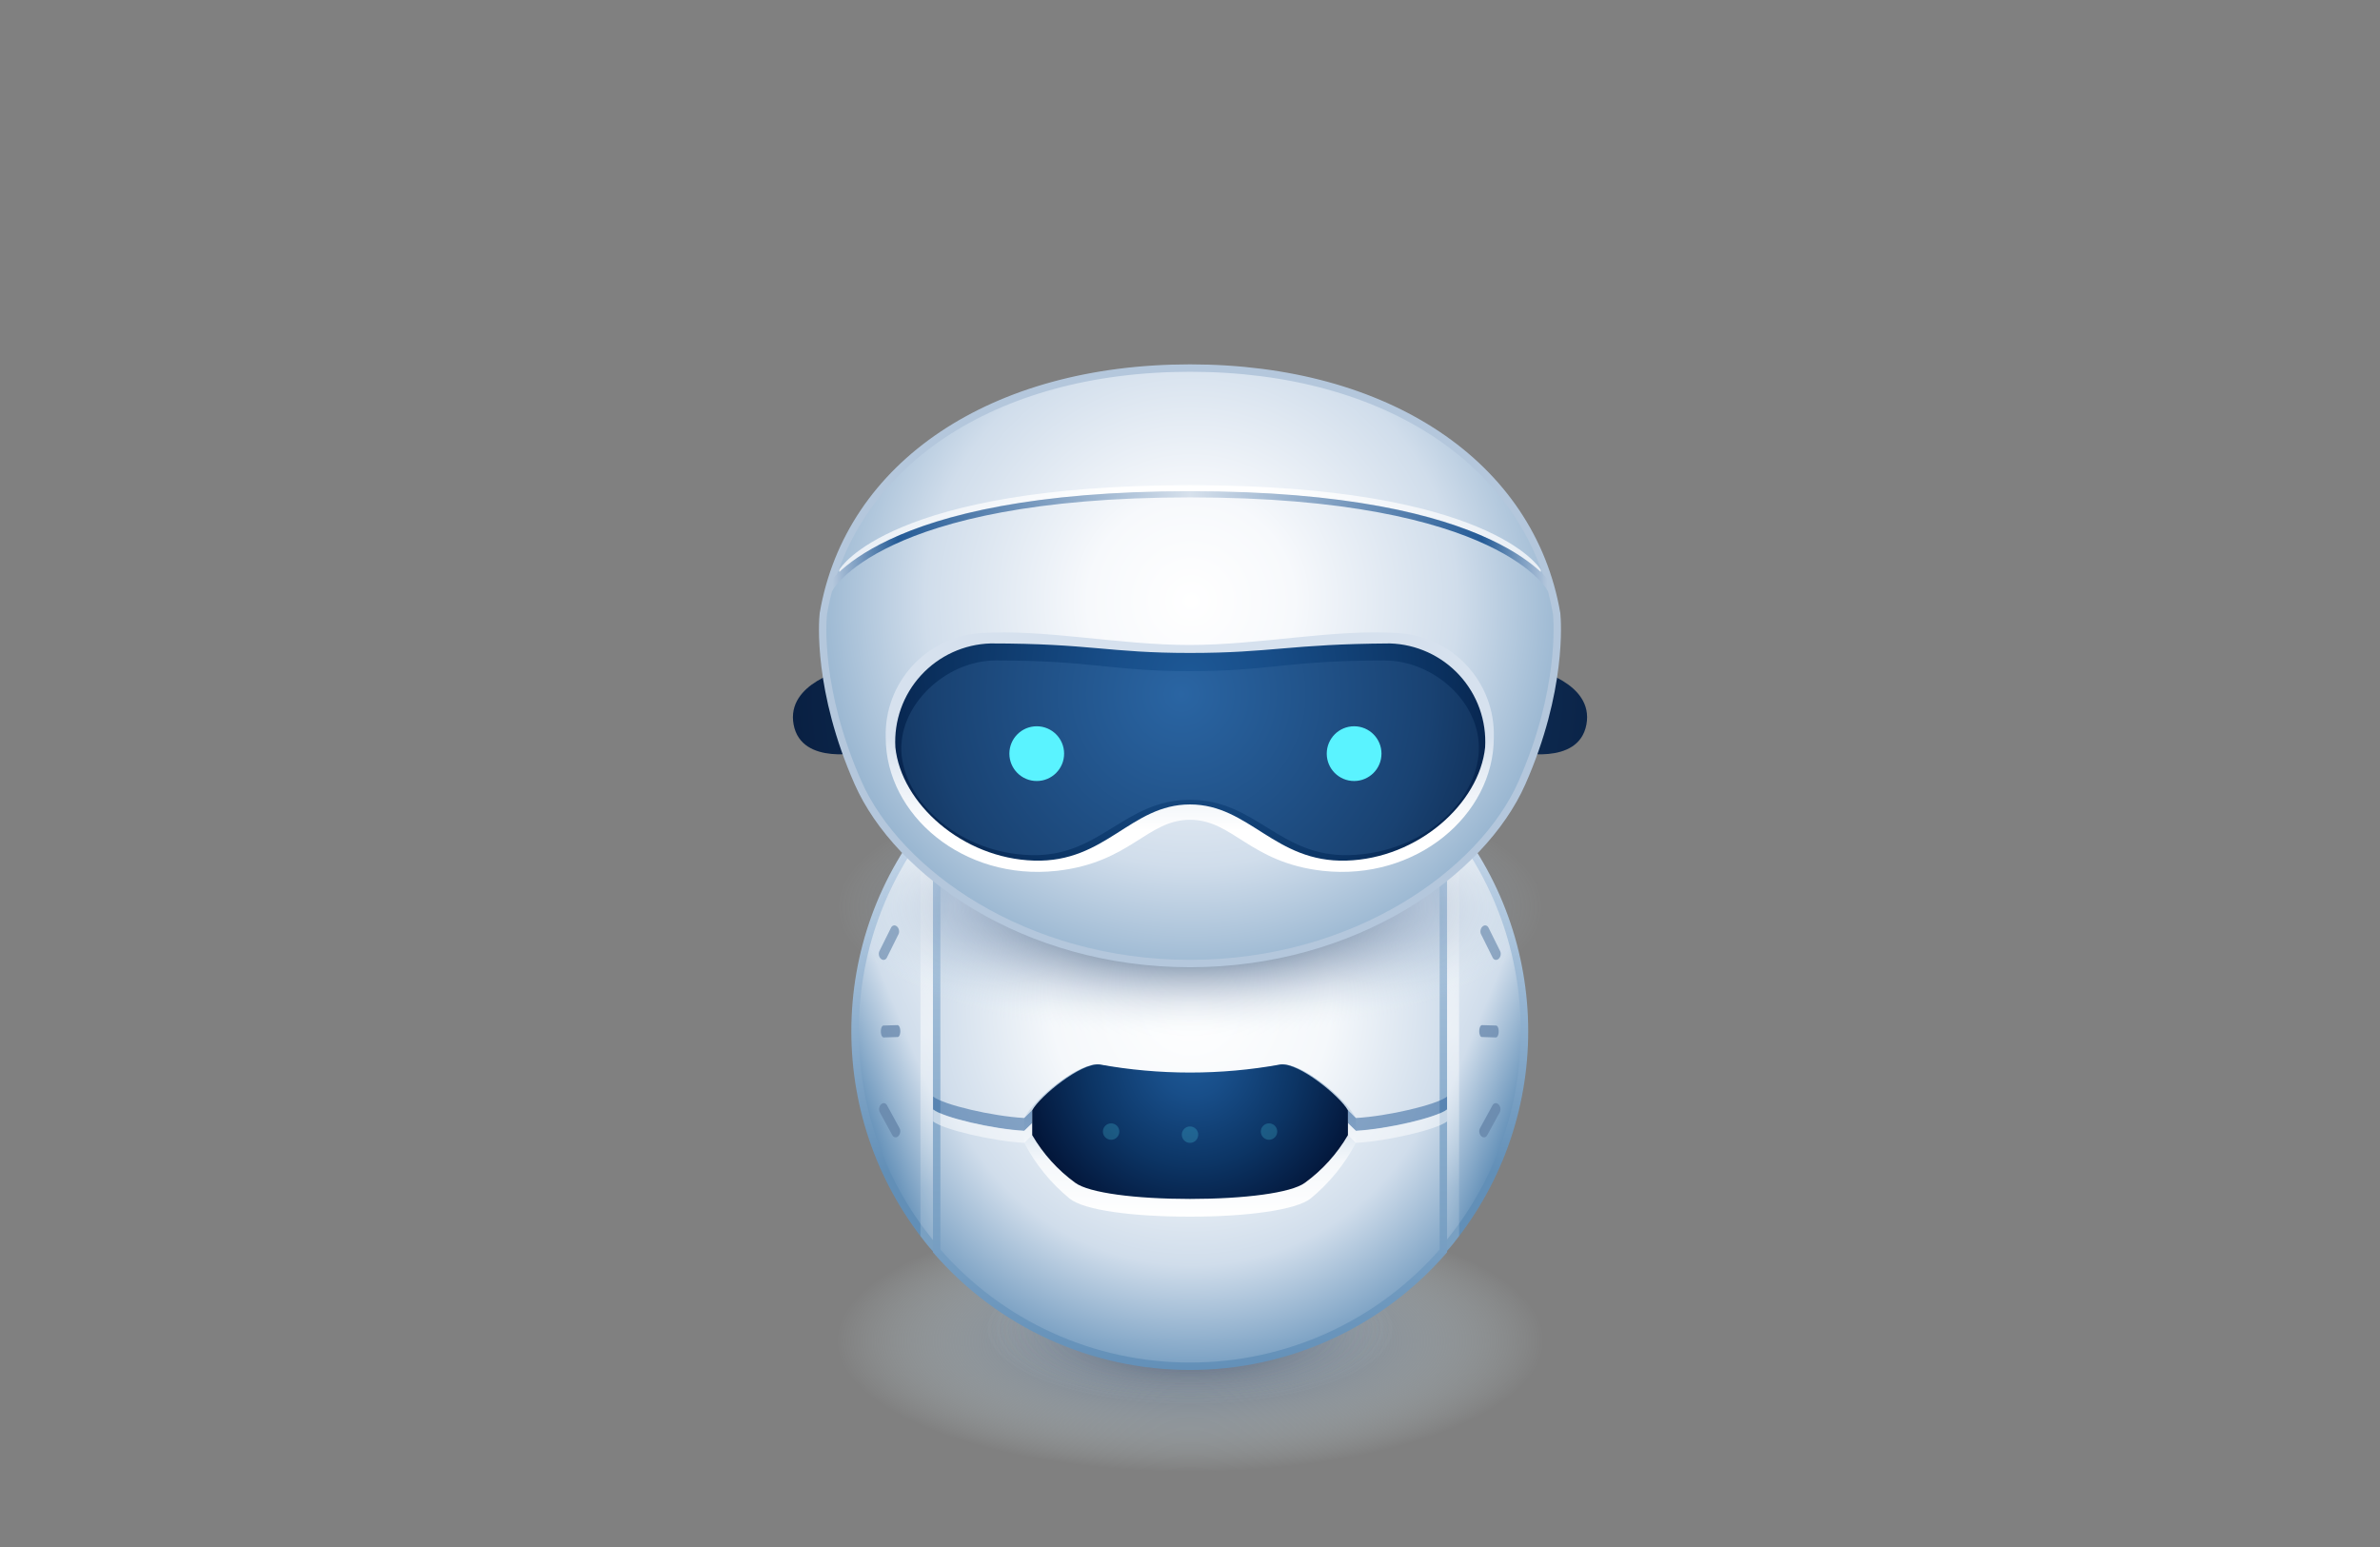 <svg xmlns="http://www.w3.org/2000/svg" xmlns:xlink="http://www.w3.org/1999/xlink" id="e9x22qxb1mn81" shape-rendering="geometricPrecision" text-rendering="geometricPrecision" viewBox="0 0 200 130"><rect x="0" y="0" width="200" height="130" fill="#808080" stroke="none"/><style>@keyframes e9x22qxb1mn84_c_o{0%,86%{opacity:0}4%{opacity:0;animation-timing-function:cubic-bezier(.705,0,1,1)}22%,69%{opacity:1}}@keyframes e9x22qxb1mn85_to__to{0%{transform:translate(65.22px,113.274px)}10%{transform:translate(65.22px,113.274px);animation-timing-function:cubic-bezier(.47,0,.745,.715)}28%{transform:translate(65.249px,26.527px);animation-timing-function:step-end}30%,50%,70%{transform:translate(82.988px,113.274px);animation-timing-function:cubic-bezier(.47,0,.745,.715)}48%,68%{transform:translate(83.017px,26.277px);animation-timing-function:step-end}88%{transform:translate(83.017px,26.277px)}}@keyframes e9x22qxb1mn85_tr__tr{0%{transform:rotate(0deg)}10%,30%,50%,70%{transform:rotate(0deg);animation-timing-function:cubic-bezier(.47,0,.745,.715)}28%,48%,68%{transform:rotate(180deg);animation-timing-function:step-end}88%{transform:rotate(180deg)}}@keyframes e9x22qxb1mn85_ts__ts{0%{transform:scale(1,1)}10%,30%,50%,70%{transform:scale(1,1);animation-timing-function:cubic-bezier(.47,0,.745,.715)}28%,48%,68%{transform:scale(.5,.5);animation-timing-function:step-end}88%{transform:scale(.5,.5)}}@keyframes e9x22qxb1mn85_c_o{0%{opacity:1}10%,30%,50%,70%{opacity:1;animation-timing-function:cubic-bezier(.47,0,.745,.715)}28%,48%,68%{opacity:0;animation-timing-function:step-end}88%{opacity:0}}@keyframes e9x22qxb1mn86_to__to{0%{transform:translate(82.09px,113.274px)}4%{transform:translate(82.09px,113.274px);animation-timing-function:cubic-bezier(.47,0,.745,.715)}22%{transform:translate(82.119px,25.955px);animation-timing-function:step-end}24%,44%,64%{transform:translate(82.988px,113.274px);animation-timing-function:cubic-bezier(.47,0,.745,.715)}42%,62%{transform:translate(83.017px,26.277px);animation-timing-function:step-end}82%{transform:translate(83.017px,26.277px)}}@keyframes e9x22qxb1mn86_tr__tr{0%{transform:rotate(0deg)}24%,4%,44%,64%{transform:rotate(0deg);animation-timing-function:cubic-bezier(.47,0,.745,.715)}22%,42%,62%{transform:rotate(180deg);animation-timing-function:step-end}82%{transform:rotate(180deg)}}@keyframes e9x22qxb1mn86_ts__ts{0%{transform:scale(1,1)}24%,4%,44%,64%{transform:scale(1,1);animation-timing-function:cubic-bezier(.47,0,.745,.715)}22%,42%,62%{transform:scale(.5,.5);animation-timing-function:step-end}82%{transform:scale(.5,.5)}}@keyframes e9x22qxb1mn86_c_o{0%{opacity:1}24%,4%,44%,64%{opacity:1;animation-timing-function:cubic-bezier(.47,0,.745,.715)}22%,42%,62%{opacity:0;animation-timing-function:step-end}82%{opacity:0}}@keyframes e9x22qxb1mn87_to__to{0%{transform:translate(82.988px,113.274px)}17%,37%,57%,77%{transform:translate(82.988px,113.274px);animation-timing-function:cubic-bezier(.47,0,.745,.715)}35%,55%,75%{transform:translate(83.017px,26.277px);animation-timing-function:step-end}95%{transform:translate(83.017px,26.277px)}}@keyframes e9x22qxb1mn87_tr__tr{0%{transform:rotate(0deg)}17%,37%,57%,77%{transform:rotate(0deg);animation-timing-function:cubic-bezier(.47,0,.745,.715)}35%,55%,75%{transform:rotate(180deg);animation-timing-function:step-end}95%{transform:rotate(180deg)}}@keyframes e9x22qxb1mn87_ts__ts{0%{transform:scale(1,1)}17%,37%,57%,77%{transform:scale(1,1);animation-timing-function:cubic-bezier(.47,0,.745,.715)}35%,55%,75%{transform:scale(.5,.5);animation-timing-function:step-end}95%{transform:scale(.5,.5)}}@keyframes e9x22qxb1mn87_c_o{0%{opacity:1}17%,37%,57%,77%{opacity:1;animation-timing-function:cubic-bezier(.47,0,.745,.715)}35%,55%,75%{opacity:0;animation-timing-function:step-end}95%{opacity:0}}@keyframes e9x22qxb1mn88_to__to{0%{transform:translate(50.415px,113.274px)}26%,46%,6%,66%{transform:translate(50.415px,113.274px);animation-timing-function:cubic-bezier(.47,0,.745,.715)}24%,44%,64%{transform:translate(50.444px,26.37px);animation-timing-function:step-end}84%{transform:translate(50.444px,26.37px)}}@keyframes e9x22qxb1mn88_tr__tr{0%{transform:rotate(0deg)}26%,46%,6%,66%{transform:rotate(0deg);animation-timing-function:cubic-bezier(.47,0,.745,.715)}24%,44%,64%{transform:rotate(180deg);animation-timing-function:step-end}84%{transform:rotate(180deg)}}@keyframes e9x22qxb1mn88_ts__ts{0%{transform:scale(1,1)}26%,46%,6%,66%{transform:scale(1,1);animation-timing-function:cubic-bezier(.47,0,.745,.715)}24%,44%,64%{transform:scale(.5,.5);animation-timing-function:step-end}84%{transform:scale(.5,.5)}}@keyframes e9x22qxb1mn88_c_o{0%{opacity:1}26%,46%,6%,66%{opacity:1;animation-timing-function:cubic-bezier(.47,0,.745,.715)}24%,44%,64%{opacity:0;animation-timing-function:step-end}84%{opacity:0}}@keyframes e9x22qxb1mn89_to__to{0%{transform:translate(200.23px,113.274px)}11%,31%,51%,71%{transform:translate(200.23px,113.274px);animation-timing-function:cubic-bezier(.47,0,.745,.715)}29%,49%,69%{transform:translate(200.259px,24.08px);animation-timing-function:step-end}89%{transform:translate(200.259px,24.08px)}}@keyframes e9x22qxb1mn89_tr__tr{0%{transform:rotate(0deg)}11%,31%,51%,71%{transform:rotate(0deg);animation-timing-function:cubic-bezier(.47,0,.745,.715)}29%,49%,69%{transform:rotate(180deg);animation-timing-function:step-end}89%{transform:rotate(180deg)}}@keyframes e9x22qxb1mn89_ts__ts{0%{transform:scale(1,1)}11%,31%,51%,71%{transform:scale(1,1);animation-timing-function:cubic-bezier(.47,0,.745,.715)}29%,49%,69%{transform:scale(.5,.5);animation-timing-function:step-end}89%{transform:scale(.5,.5)}}@keyframes e9x22qxb1mn89_c_o{0%{opacity:1}11%,31%,51%,71%{opacity:1;animation-timing-function:cubic-bezier(.47,0,.745,.715)}29%,49%,69%{opacity:0;animation-timing-function:step-end}89%{opacity:0}}@keyframes e9x22qxb1mn810_to__to{0%{transform:translate(229.35px,113.274px)}28%,48%,68%,8%{transform:translate(229.35px,113.274px);animation-timing-function:cubic-bezier(.47,0,.745,.715)}26%,46%,66%{transform:translate(229.379px,24.08px);animation-timing-function:step-end}86%{transform:translate(229.379px,24.08px)}}@keyframes e9x22qxb1mn810_tr__tr{0%{transform:rotate(0deg)}28%,48%,68%,8%{transform:rotate(0deg);animation-timing-function:cubic-bezier(.47,0,.745,.715)}26%,46%,66%{transform:rotate(180deg);animation-timing-function:step-end}86%{transform:rotate(180deg)}}@keyframes e9x22qxb1mn810_ts__ts{0%{transform:scale(1,1)}28%,48%,68%,8%{transform:scale(1,1);animation-timing-function:cubic-bezier(.47,0,.745,.715)}26%,46%,66%{transform:scale(.5,.5);animation-timing-function:step-end}86%{transform:scale(.5,.5)}}@keyframes e9x22qxb1mn810_c_o{0%{opacity:1}28%,48%,68%,8%{opacity:1;animation-timing-function:cubic-bezier(.47,0,.745,.715)}26%,46%,66%{opacity:0;animation-timing-function:step-end}86%{opacity:0}}@keyframes e9x22qxb1mn811_to__to{0%{transform:translate(205px,113.274px)}18%,38%,58%{transform:translate(205px,113.274px);animation-timing-function:cubic-bezier(.47,0,.745,.715)}36%,56%{transform:translate(205px,24.08px);animation-timing-function:step-end}76%{transform:translate(205px,24.08px)}}@keyframes e9x22qxb1mn811_tr__tr{0%{transform:rotate(0deg)}18%,38%,58%{transform:rotate(0deg);animation-timing-function:cubic-bezier(.47,0,.745,.715)}36%,56%{transform:rotate(180deg);animation-timing-function:step-end}76%{transform:rotate(180deg)}}@keyframes e9x22qxb1mn811_ts__ts{0%{transform:scale(1,1)}18%,38%,58%{transform:scale(1,1);animation-timing-function:cubic-bezier(.47,0,.745,.715)}36%,56%{transform:scale(.5,.5);animation-timing-function:step-end}76%{transform:scale(.5,.5)}}@keyframes e9x22qxb1mn811_c_o{0%{opacity:1}18%,38%,58%{opacity:1;animation-timing-function:cubic-bezier(.47,0,.745,.715)}36%,56%{opacity:0;animation-timing-function:step-end}76%{opacity:0}}@keyframes e9x22qxb1mn812_to__to{0%{transform:translate(214.14px,113.274px)}24%,4%,44%,64%{transform:translate(214.14px,113.274px);animation-timing-function:cubic-bezier(.42,0,1,1)}22%,42%,62%{transform:translate(214.169px,24.08px);animation-timing-function:step-end}82%{transform:translate(214.169px,24.08px)}}@keyframes e9x22qxb1mn812_tr__tr{0%{transform:rotate(0deg)}24%,4%,44%,64%{transform:rotate(0deg);animation-timing-function:cubic-bezier(.42,0,1,1)}22%,42%,62%{transform:rotate(180deg);animation-timing-function:step-end}82%{transform:rotate(180deg)}}@keyframes e9x22qxb1mn812_ts__ts{0%{transform:scale(1,1)}24%,4%,44%,64%{transform:scale(1,1);animation-timing-function:cubic-bezier(.42,0,1,1)}22%,42%,62%{transform:scale(.5,.5);animation-timing-function:step-end}82%{transform:scale(.5,.5)}}@keyframes e9x22qxb1mn812_c_o{0%{opacity:1}24%,4%,44%,64%{opacity:1;animation-timing-function:cubic-bezier(.42,0,1,1)}22%,42%,62%{opacity:0;animation-timing-function:step-end}82%{opacity:0}}@keyframes e9x22qxb1mn820_ts__ts{0%,74%{transform:translate(100.021px,111.394px) scale(1,1)}3.9%,54%{transform:translate(100.021px,111.394px) scale(1,1);animation-timing-function:cubic-bezier(.42,0,.215,1)}8.9%{transform:translate(100.021px,111.394px) scale(.969,.969);animation-timing-function:cubic-bezier(.84,.005,.35,.995)}22.1%{transform:translate(100.021px,111.394px) scale(1.061,1.061);animation-timing-function:cubic-bezier(.33,.005,.465,1)}36%{transform:translate(100.021px,111.394px) scale(1,1);animation-timing-function:cubic-bezier(.4,.005,.515,.98)}45%{transform:translate(100.021px,111.394px) scale(1.028,1.028);animation-timing-function:cubic-bezier(.4,.005,.515,.98)}67%{transform:translate(100.021px,111.394px) scale(1.026,1.026);animation-timing-function:cubic-bezier(.42,0,.58,1)}70%{transform:translate(100.021px,111.394px) scale(1.035,1.035);animation-timing-function:cubic-bezier(.42,0,.58,1)}}@keyframes e9x22qxb1mn822_c_o{0%,90%{opacity:1}2%{opacity:1;animation-timing-function:cubic-bezier(.23,1,.345,1.5)}4%,85%{opacity:.33}}@keyframes e9x22qxb1mn824_to__to{0%{transform:translate(140px,113.274px);animation-timing-function:cubic-bezier(.645,.045,.345,1.34)}2%,85%{transform:translate(111.575px,112.79px)}90%{transform:translate(140px,113.274px)}}@keyframes e9x22qxb1mn824_c_o{0%{opacity:.2;animation-timing-function:cubic-bezier(.755,.05,.855,.06)}2%,85%{opacity:.5}90%{opacity:.2}}@keyframes e9x22qxb1mn826_to__to{0%{transform:translate(140px,113.274px);animation-timing-function:cubic-bezier(.645,.045,.345,1.34)}2%,85%{transform:translate(111.575px,112.79px)}90%{transform:translate(140px,113.274px)}}@keyframes e9x22qxb1mn826_c_o{0%{opacity:.2;animation-timing-function:cubic-bezier(.755,.05,.855,.06)}2%,85%{opacity:.5}90%{opacity:.2}}@keyframes e9x22qxb1mn828_to__to{0%{transform:translate(132.47px,93.724px);animation-timing-function:cubic-bezier(.645,.045,.345,1.34)}2%,85%{transform:translate(124.31px,100.164px)}90%{transform:translate(132.47px,93.724px)}}@keyframes e9x22qxb1mn834_to__to{0%{transform:translate(114px,99.791px)}3.9%{transform:translate(114px,99.791px);animation-timing-function:cubic-bezier(.42,0,.215,1)}8.9%{transform:translate(114px,97.615px);animation-timing-function:cubic-bezier(.84,.005,1,1)}14%{transform:translate(114px,99.791px);animation-timing-function:cubic-bezier(0,0,.265,.95)}15.9%{transform:translate(113px,101.5px)}}@keyframes e9x22qxb1mn834_tr__tr{0%,14%{transform:rotate(53.929deg)}3.9%{transform:rotate(53.929deg);animation-timing-function:cubic-bezier(.42,0,.215,1)}8.9%{transform:rotate(34.605deg);animation-timing-function:cubic-bezier(.84,.005,1,1)}15.9%{transform:rotate(70deg)}}@keyframes e9x22qxb1mn834_ts__ts{0%,14%{transform:scale(.909,1)}3.9%{transform:scale(.909,1);animation-timing-function:cubic-bezier(.42,0,.215,1)}8.9%{transform:scale(.877,1);animation-timing-function:cubic-bezier(.84,.005,1,1)}15.9%{transform:scale(1,1)}}@keyframes e9x22qxb1mn834_c_o{0%,14%{opacity:.903}15.8%{opacity:1}15.9%{opacity:0}}@keyframes e9x22qxb1mn835_to__to{0%,14%{transform:translate(114px,93.573px)}3.9%{transform:translate(114px,93.573px);animation-timing-function:cubic-bezier(.42,0,.215,1)}8.9%{transform:translate(114px,91.397px);animation-timing-function:cubic-bezier(.84,.005,1,1)}16%{transform:translate(114px,99.791px);animation-timing-function:cubic-bezier(0,0,.265,.95)}16.9%{transform:translate(113px,101.5px)}}@keyframes e9x22qxb1mn835_tr__tr{0%,14%{transform:rotate(-1.283deg)}3.9%{transform:rotate(-1.283deg);animation-timing-function:cubic-bezier(.42,0,.215,1)}8.9%{transform:rotate(-20.607deg);animation-timing-function:cubic-bezier(.84,.005,1,1)}16%{transform:rotate(53.929deg)}16.9%{transform:rotate(70deg)}}@keyframes e9x22qxb1mn835_ts__ts{0%{transform:scale(.6,1)}3.9%{transform:scale(.6,1);animation-timing-function:cubic-bezier(.42,0,.215,1)}8.9%{transform:scale(.711,1);animation-timing-function:cubic-bezier(.84,.005,1,1)}14%{transform:scale(.6,1);animation-timing-function:cubic-bezier(.25,.46,.45,.94)}16.9%{transform:scale(1,1)}}@keyframes e9x22qxb1mn835_c_o{0%,14%{opacity:.8}16.8%{opacity:1}16.9%{opacity:0}}@keyframes e9x22qxb1mn836_to__to{0%,14%{transform:translate(114px,87.356px)}3.9%{transform:translate(114px,87.356px);animation-timing-function:cubic-bezier(.42,0,.215,1)}8.9%{transform:translate(113.392px,86.345px);animation-timing-function:cubic-bezier(.84,.005,1,1)}17%{transform:translate(114px,99.791px);animation-timing-function:cubic-bezier(0,0,.265,.95)}17.9%{transform:translate(113px,101.5px)}}@keyframes e9x22qxb1mn836_tr__tr{0%,14%{transform:rotate(-56.495deg)}3.9%{transform:rotate(-56.495deg);animation-timing-function:cubic-bezier(.42,0,.215,1)}8.9%{transform:rotate(-58.733deg);animation-timing-function:cubic-bezier(.84,.005,1,1)}17%{transform:rotate(53.929deg)}17.9%{transform:rotate(70deg)}}@keyframes e9x22qxb1mn836_ts__ts{0%,14%{transform:scale(.898,1)}3.9%{transform:scale(.898,1);animation-timing-function:cubic-bezier(.42,0,.215,1)}8.9%{transform:scale(.955,1);animation-timing-function:cubic-bezier(.84,.005,1,1)}16%{transform:scale(.6,1);animation-timing-function:cubic-bezier(.25,.46,.45,.94)}17.9%{transform:scale(1,1)}}@keyframes e9x22qxb1mn836_c_o{0%,14%{opacity:.697}17.8%{opacity:1}17.9%{opacity:0}}@keyframes e9x22qxb1mn837_to__to{0%{transform:translate(112.995px,85.685px)}14%,19%,23%,27%,31%,35%,39%,43%,47%,51%,55%,59%{transform:translate(112.995px,85.685px);animation-timing-function:cubic-bezier(.645,.045,1,1)}16%,20%,24%,28%,32%,36%,40%,44%,48%,52%,56%,60%{transform:translate(114px,87.356px)}18%,22%,26%,30%,34%,38%,42%,46%,50%,54%,58%,62%{transform:translate(114px,99.791px);animation-timing-function:cubic-bezier(0,0,.265,.95)}18.9%,22.9%,26.9%,30.9%,34.9%,38.9%,42.9%,46.9%,50.9%,54.9%,58.9%,63.9%{transform:translate(113px,101.5px)}}@keyframes e9x22qxb1mn837_tr__tr{0%{transform:rotate(-70deg)}14%,19%,23%,27%,31%,35%,39%,43%,47%,51%,55%,59%{transform:rotate(-70deg);animation-timing-function:cubic-bezier(.645,.045,.355,1)}16%,20%,24%,28%,32%,36%,40%,44%,48%,52%,56%,60%{transform:rotate(-56.495deg)}18%,22%,26%,30%,34%,38%,42%,46%,50%,54%,58%,62%{transform:rotate(53.929deg)}18.9%,22.9%,26.9%,30.9%,34.9%,38.9%,42.9%,46.9%,50.9%,54.9%,58.9%,63.9%{transform:rotate(70deg)}}@keyframes e9x22qxb1mn837_ts__ts{0%,18.9%,22.9%,26.9%,30.9%,34.9%,38.9%,42.9%,46.9%,50.9%,54.9%,58.9%,63.9%{transform:scale(1,1)}14%,19%,23%,27%,31%,35%,39%,43%,47%,51%,55%,59%{transform:scale(1,1);animation-timing-function:cubic-bezier(.55,.085,.68,.53)}17%,21%,25%,29%,33%,37%,41%,45%,49%,53%,57%,61%{transform:scale(.6,1);animation-timing-function:cubic-bezier(.25,.46,.45,.94)}}@keyframes e9x22qxb1mn837_c_o{0%,14%,18.9%,19%,22.9%,23%,26.9%,27%,30.9%,31%,34.9%,35%,38.9%,39%,42.9%,43%,46.9%,47%,50.9%,51%,54.9%,55%,58.9%,59%,63.9%{opacity:0}14.1%,19.1%,23.1%,27.1%,31.1%,35.1%,39.1%,43.1%,47.1%,51.1%,55.1%,59.1%{opacity:.6}18.8%,22.8%,26.8%,30.8%,34.8%,38.8%,42.8%,46.8%,50.8%,54.8%,58.8%,63.8%{opacity:1}}@keyframes e9x22qxb1mn838_to__to{0%{transform:translate(112.995px,85.685px)}16%,20%,24%,28%,32%,36%,40%,44%,48%,52%,56%,60%{transform:translate(112.995px,85.685px);animation-timing-function:cubic-bezier(.645,.045,1,1)}17%,21%,25%,29%,33%,37%,41%,45%,49%,53%,57%,61%{transform:translate(114px,87.356px)}19%,23%,27%,31%,35%,39%,43%,47%,51%,55%,59%,64%{transform:translate(114px,99.791px);animation-timing-function:cubic-bezier(0,0,.265,.95)}19.9%,23.9%,27.9%,31.9%,35.9%,39.9%,43.9%,47.9%,51.9%,55.9%,59.9%{transform:translate(113px,101.5px)}66%,69%{transform:translate(113.392px,100.83px)}74%{transform:translate(114px,99.791px)}}@keyframes e9x22qxb1mn838_tr__tr{0%{transform:rotate(-70deg)}16%,20%,24%,28%,32%,36%,40%,44%,48%,52%,56%,60%{transform:rotate(-70deg);animation-timing-function:cubic-bezier(.645,.045,.355,1)}17%,21%,25%,29%,33%,37%,41%,45%,49%,53%,57%,61%{transform:rotate(-56.495deg)}19%,23%,27%,31%,35%,39%,43%,47%,51%,55%,59%,64%,74%{transform:rotate(53.929deg)}19.9%,23.9%,27.9%,31.9%,35.9%,39.9%,43.9%,47.9%,51.9%,55.9%,59.9%{transform:rotate(70deg)}66%,69%{transform:rotate(59.004deg)}}@keyframes e9x22qxb1mn838_ts__ts{0%,19.9%,23.9%,27.9%,31.9%,35.9%,39.9%,43.9%,47.9%,51.9%,55.9%,59.9%{transform:scale(1,1)}16%,20%,24%,28%,32%,36%,40%,44%,48%,52%,56%,60%{transform:scale(1,1);animation-timing-function:cubic-bezier(.55,.085,.68,.53)}18%,22%,26%,30%,34%,38%,42%,46%,50%,54%,58%,62%{transform:scale(.6,1);animation-timing-function:cubic-bezier(.25,.46,.45,.94)}64%,74%{transform:scale(.913,1)}66%,69%{transform:scale(.958,1)}}@keyframes e9x22qxb1mn838_c_o{0%,16%,19.9%,20%,23.9%,24%,27.9%,28%,31.9%,32%,35.9%,36%,39.9%,40%,43.9%,44%,47.9%,48%,51.9%,52%,55.9%,56%,59.9%,60%{opacity:0}16.1%,20.1%,24.1%,28.1%,32.1%,36.1%,40.1%,44.1%,48.1%,52.1%,56.1%,60.1%{opacity:.6}19.8%,23.8%,27.8%,31.8%,35.8%,39.8%,43.8%,47.8%,51.8%,55.8%,59.8%{opacity:1}64%{opacity:.906}}@keyframes e9x22qxb1mn839_to__to{0%{transform:translate(112.995px,85.685px)}17%,21%,25%,29%,33%,37%,41%,45%,49%,53%,57%,61%{transform:translate(112.995px,85.685px);animation-timing-function:cubic-bezier(.645,.045,1,1)}18%,22%,26%,30%,34%,38%,42%,46%,50%,54%,58%,62%{transform:translate(114px,87.356px)}20%,24%,28%,32%,36%,40%,44%,48%,52%,56%,60%{transform:translate(114px,99.791px);animation-timing-function:cubic-bezier(0,0,.265,.95)}20.9%,24.9%,28.9%,32.9%,36.9%,40.9%,44.9%,48.9%,52.9%,56.9%,60.9%{transform:translate(113px,101.5px)}64%,74%{transform:translate(114px,93.573px)}66%,69%{transform:translate(114px,95.439px)}}@keyframes e9x22qxb1mn839_tr__tr{0%{transform:rotate(-70deg)}17%,21%,25%,29%,33%,37%,41%,45%,49%,53%,57%,61%{transform:rotate(-70deg);animation-timing-function:cubic-bezier(.645,.045,.355,1)}18%,22%,26%,30%,34%,38%,42%,46%,50%,54%,58%,62%{transform:rotate(-56.495deg)}20%,24%,28%,32%,36%,40%,44%,48%,52%,56%,60%{transform:rotate(53.929deg)}20.9%,24.9%,28.9%,32.9%,36.9%,40.9%,44.9%,48.9%,52.9%,56.9%,60.9%{transform:rotate(70deg)}64%,74%{transform:rotate(-1.283deg)}66%,69%{transform:rotate(15.281deg)}}@keyframes e9x22qxb1mn839_ts__ts{0%,20.9%,24.9%,28.9%,32.9%,36.9%,40.9%,44.9%,48.9%,52.9%,56.9%,60.9%{transform:scale(1,1)}17%,21%,25%,29%,33%,37%,41%,45%,49%,53%,57%,61%{transform:scale(1,1);animation-timing-function:cubic-bezier(.55,.085,.68,.53)}19%,23%,27%,31%,35%,39%,43%,47%,51%,55%,59%,64%{transform:scale(.6,1);animation-timing-function:cubic-bezier(.25,.46,.45,.94)}66%,69%{transform:scale(.715,1)}74%{transform:scale(.6,1)}}@keyframes e9x22qxb1mn839_c_o{0%,17%,20.9%,21%,24.9%,25%,28.9%,29%,32.9%,33%,36.9%,37%,40.9%,41%,44.9%,45%,48.9%,49%,52.9%,53%,56.9%,57%,60.9%,61%{opacity:0}17.1%,21.1%,25.1%,29.1%,33.1%,37.1%,41.1%,45.1%,49.1%,53.1%,57.1%,61.1%{opacity:.6}20.8%,24.8%,28.8%,32.8%,36.8%,40.8%,44.8%,48.8%,52.8%,56.8%,60.8%{opacity:1}64%{opacity:.803}}@keyframes e9x22qxb1mn840_to__to{0%{transform:translate(112.995px,85.685px)}18%,22%,26%,30%,34%,38%,42%,46%,50%,54%,58%,62%{transform:translate(112.995px,85.685px);animation-timing-function:cubic-bezier(.645,.045,1,1)}19%,23%,27%,31%,35%,39%,43%,47%,51%,55%,59%,64%,74%{transform:translate(114px,87.356px)}21%,25%,29%,33%,37%,41%,45%,49%,53%,57%,61%{transform:translate(114px,99.791px);animation-timing-function:cubic-bezier(0,0,.265,.95)}21.9%,25.9%,29.9%,33.9%,37.9%,41.9%,45.9%,49.9%,53.9%,57.9%,61.9%{transform:translate(113px,101.5px)}66%,69%{transform:translate(114px,89.221px)}}@keyframes e9x22qxb1mn840_tr__tr{0%{transform:rotate(-70deg)}18%,22%,26%,30%,34%,38%,42%,46%,50%,54%,58%,62%{transform:rotate(-70deg);animation-timing-function:cubic-bezier(.645,.045,.355,1)}19%,23%,27%,31%,35%,39%,43%,47%,51%,55%,59%,64%,74%{transform:rotate(-56.495deg)}21%,25%,29%,33%,37%,41%,45%,49%,53%,57%,61%{transform:rotate(53.929deg)}21.9%,25.9%,29.9%,33.9%,37.9%,41.9%,45.9%,49.9%,53.9%,57.9%,61.9%{transform:rotate(70deg)}66%,69%{transform:rotate(-39.931deg)}}@keyframes e9x22qxb1mn840_ts__ts{0%,21.9%,25.9%,29.9%,33.9%,37.9%,41.9%,45.9%,49.9%,53.9%,57.9%,61.9%{transform:scale(1,1)}18%,22%,26%,30%,34%,38%,42%,46%,50%,54%,58%,62%{transform:scale(1,1);animation-timing-function:cubic-bezier(.55,.085,.68,.53)}20%,24%,28%,32%,36%,40%,44%,48%,52%,56%,60%{transform:scale(.6,1);animation-timing-function:cubic-bezier(.25,.46,.45,.94)}64%,74%{transform:scale(.898,1)}66%,69%{transform:scale(.823,1)}}@keyframes e9x22qxb1mn840_c_o{0%,18%,21.9%,22%,25.9%,26%,29.9%,30%,33.9%,34%,37.9%,38%,41.9%,42%,45.9%,46%,49.9%,50%,53.9%,54%,57.9%,58%,61.9%,62%{opacity:0}18.1%,22.1%,26.1%,30.1%,34.1%,38.1%,42.1%,46.1%,50.1%,54.1%,58.1%,62.1%{opacity:.6}21.8%,25.8%,29.8%,33.8%,37.8%,41.8%,45.8%,49.8%,53.8%,57.8%,61.8%{opacity:1}64%{opacity:.699}}@keyframes e9x22qxb1mn842_to__to{0%{transform:translate(132.47px,93.724px);animation-timing-function:cubic-bezier(.645,.045,.345,1.34)}2%,85%{transform:translate(124.31px,100.164px)}90%{transform:translate(132.47px,93.724px)}}@keyframes e9x22qxb1mn848_to__to{0%{transform:translate(114px,99.791px)}3.9%{transform:translate(114px,99.791px);animation-timing-function:cubic-bezier(.42,0,.215,1)}8.9%{transform:translate(114px,97.615px);animation-timing-function:cubic-bezier(.84,.005,1,1)}14%{transform:translate(114px,99.791px);animation-timing-function:cubic-bezier(0,0,.265,.95)}15.9%{transform:translate(113px,101.5px)}}@keyframes e9x22qxb1mn848_tr__tr{0%,14%{transform:rotate(53.929deg)}3.9%{transform:rotate(53.929deg);animation-timing-function:cubic-bezier(.42,0,.215,1)}8.9%{transform:rotate(34.605deg);animation-timing-function:cubic-bezier(.84,.005,1,1)}15.9%{transform:rotate(70deg)}}@keyframes e9x22qxb1mn848_ts__ts{0%,14%{transform:scale(.909,1)}3.9%{transform:scale(.909,1);animation-timing-function:cubic-bezier(.42,0,.215,1)}8.9%{transform:scale(.877,1);animation-timing-function:cubic-bezier(.84,.005,1,1)}15.9%{transform:scale(1,1)}}@keyframes e9x22qxb1mn848_c_o{0%,14%{opacity:.903}15.8%{opacity:1}15.9%{opacity:0}}@keyframes e9x22qxb1mn849_to__to{0%,14%{transform:translate(114px,93.573px)}3.9%{transform:translate(114px,93.573px);animation-timing-function:cubic-bezier(.42,0,.215,1)}8.9%{transform:translate(114px,91.397px);animation-timing-function:cubic-bezier(.84,.005,1,1)}16%{transform:translate(114px,99.791px);animation-timing-function:cubic-bezier(0,0,.265,.95)}16.9%{transform:translate(113px,101.5px)}}@keyframes e9x22qxb1mn849_tr__tr{0%,14%{transform:rotate(-1.283deg)}3.9%{transform:rotate(-1.283deg);animation-timing-function:cubic-bezier(.42,0,.215,1)}8.9%{transform:rotate(-20.607deg);animation-timing-function:cubic-bezier(.84,.005,1,1)}16%{transform:rotate(53.929deg)}16.9%{transform:rotate(70deg)}}@keyframes e9x22qxb1mn849_ts__ts{0%{transform:scale(.6,1)}3.9%{transform:scale(.6,1);animation-timing-function:cubic-bezier(.42,0,.215,1)}8.9%{transform:scale(.711,1);animation-timing-function:cubic-bezier(.84,.005,1,1)}14%{transform:scale(.6,1);animation-timing-function:cubic-bezier(.25,.46,.45,.94)}16.9%{transform:scale(1,1)}}@keyframes e9x22qxb1mn849_c_o{0%,14%{opacity:.8}16.8%{opacity:1}16.9%{opacity:0}}@keyframes e9x22qxb1mn850_to__to{0%,14%{transform:translate(114px,87.356px)}3.9%{transform:translate(114px,87.356px);animation-timing-function:cubic-bezier(.42,0,.215,1)}8.9%{transform:translate(113.392px,86.345px);animation-timing-function:cubic-bezier(.84,.005,1,1)}17%{transform:translate(114px,99.791px);animation-timing-function:cubic-bezier(0,0,.265,.95)}17.9%{transform:translate(113px,101.5px)}}@keyframes e9x22qxb1mn850_tr__tr{0%,14%{transform:rotate(-56.495deg)}3.9%{transform:rotate(-56.495deg);animation-timing-function:cubic-bezier(.42,0,.215,1)}8.9%{transform:rotate(-58.733deg);animation-timing-function:cubic-bezier(.84,.005,1,1)}17%{transform:rotate(53.929deg)}17.9%{transform:rotate(70deg)}}@keyframes e9x22qxb1mn850_ts__ts{0%,14%{transform:scale(.898,1)}3.9%{transform:scale(.898,1);animation-timing-function:cubic-bezier(.42,0,.215,1)}8.9%{transform:scale(.955,1);animation-timing-function:cubic-bezier(.84,.005,1,1)}16%{transform:scale(.6,1);animation-timing-function:cubic-bezier(.25,.46,.45,.94)}17.9%{transform:scale(1,1)}}@keyframes e9x22qxb1mn850_c_o{0%,14%{opacity:.697}17.8%{opacity:1}17.9%{opacity:0}}@keyframes e9x22qxb1mn851_to__to{0%{transform:translate(112.995px,85.685px)}14%,19%,23%,27%,31%,35%,39%,43%,47%,51%,55%,59%{transform:translate(112.995px,85.685px);animation-timing-function:cubic-bezier(.645,.045,1,1)}16%,20%,24%,28%,32%,36%,40%,44%,48%,52%,56%,60%{transform:translate(114px,87.356px)}18%,22%,26%,30%,34%,38%,42%,46%,50%,54%,58%,62%{transform:translate(114px,99.791px);animation-timing-function:cubic-bezier(0,0,.265,.95)}18.9%,22.9%,26.9%,30.9%,34.9%,38.9%,42.9%,46.9%,50.9%,54.9%,58.9%,63.9%{transform:translate(113px,101.5px)}}@keyframes e9x22qxb1mn851_tr__tr{0%{transform:rotate(-70deg)}14%,19%,23%,27%,31%,35%,39%,43%,47%,51%,55%,59%{transform:rotate(-70deg);animation-timing-function:cubic-bezier(.645,.045,.355,1)}16%,20%,24%,28%,32%,36%,40%,44%,48%,52%,56%,60%{transform:rotate(-56.495deg)}18%,22%,26%,30%,34%,38%,42%,46%,50%,54%,58%,62%{transform:rotate(53.929deg)}18.9%,22.9%,26.9%,30.9%,34.9%,38.9%,42.9%,46.9%,50.9%,54.9%,58.9%,63.9%{transform:rotate(70deg)}}@keyframes e9x22qxb1mn851_ts__ts{0%,18.9%,22.9%,26.9%,30.9%,34.9%,38.9%,42.9%,46.9%,50.9%,54.9%,58.9%,63.9%{transform:scale(1,1)}14%,19%,23%,27%,31%,35%,39%,43%,47%,51%,55%,59%{transform:scale(1,1);animation-timing-function:cubic-bezier(.55,.085,.68,.53)}17%,21%,25%,29%,33%,37%,41%,45%,49%,53%,57%,61%{transform:scale(.6,1);animation-timing-function:cubic-bezier(.25,.46,.45,.94)}}@keyframes e9x22qxb1mn851_c_o{0%,14%,18.9%,19%,22.9%,23%,26.9%,27%,30.9%,31%,34.9%,35%,38.9%,39%,42.9%,43%,46.9%,47%,50.9%,51%,54.9%,55%,58.9%,59%,63.9%{opacity:0}14.1%,19.1%,23.1%,27.1%,31.1%,35.1%,39.1%,43.1%,47.1%,51.1%,55.1%,59.1%{opacity:.6}18.8%,22.8%,26.8%,30.8%,34.8%,38.8%,42.8%,46.8%,50.8%,54.8%,58.8%,63.8%{opacity:1}}@keyframes e9x22qxb1mn852_to__to{0%{transform:translate(112.995px,85.685px)}16%,20%,24%,28%,32%,36%,40%,44%,48%,52%,56%,60%{transform:translate(112.995px,85.685px);animation-timing-function:cubic-bezier(.645,.045,1,1)}17%,21%,25%,29%,33%,37%,41%,45%,49%,53%,57%,61%{transform:translate(114px,87.356px)}19%,23%,27%,31%,35%,39%,43%,47%,51%,55%,59%,64%{transform:translate(114px,99.791px);animation-timing-function:cubic-bezier(0,0,.265,.95)}19.9%,23.9%,27.9%,31.9%,35.9%,39.9%,43.9%,47.9%,51.9%,55.9%,59.9%{transform:translate(113px,101.5px)}66%,69%{transform:translate(113.392px,100.83px)}74%{transform:translate(114px,99.791px)}}@keyframes e9x22qxb1mn852_tr__tr{0%{transform:rotate(-70deg)}16%,20%,24%,28%,32%,36%,40%,44%,48%,52%,56%,60%{transform:rotate(-70deg);animation-timing-function:cubic-bezier(.645,.045,.355,1)}17%,21%,25%,29%,33%,37%,41%,45%,49%,53%,57%,61%{transform:rotate(-56.495deg)}19%,23%,27%,31%,35%,39%,43%,47%,51%,55%,59%,64%,74%{transform:rotate(53.929deg)}19.9%,23.9%,27.9%,31.9%,35.9%,39.9%,43.9%,47.9%,51.9%,55.9%,59.9%{transform:rotate(70deg)}66%,69%{transform:rotate(59.004deg)}}@keyframes e9x22qxb1mn852_ts__ts{0%,19.9%,23.9%,27.9%,31.9%,35.9%,39.9%,43.9%,47.9%,51.9%,55.9%,59.9%{transform:scale(1,1)}16%,20%,24%,28%,32%,36%,40%,44%,48%,52%,56%,60%{transform:scale(1,1);animation-timing-function:cubic-bezier(.55,.085,.68,.53)}18%,22%,26%,30%,34%,38%,42%,46%,50%,54%,58%,62%{transform:scale(.6,1);animation-timing-function:cubic-bezier(.25,.46,.45,.94)}64%,74%{transform:scale(.913,1)}66%,69%{transform:scale(.958,1)}}@keyframes e9x22qxb1mn852_c_o{0%,16%,19.9%,20%,23.9%,24%,27.9%,28%,31.9%,32%,35.9%,36%,39.9%,40%,43.9%,44%,47.9%,48%,51.9%,52%,55.9%,56%,59.9%,60%{opacity:0}16.1%,20.1%,24.1%,28.1%,32.1%,36.1%,40.1%,44.1%,48.1%,52.1%,56.1%,60.1%{opacity:.6}19.8%,23.8%,27.8%,31.8%,35.8%,39.8%,43.8%,47.8%,51.8%,55.8%,59.8%{opacity:1}64%{opacity:.906}}@keyframes e9x22qxb1mn853_to__to{0%{transform:translate(112.995px,85.685px)}17%,21%,25%,29%,33%,37%,41%,45%,49%,53%,57%,61%{transform:translate(112.995px,85.685px);animation-timing-function:cubic-bezier(.645,.045,1,1)}18%,22%,26%,30%,34%,38%,42%,46%,50%,54%,58%,62%{transform:translate(114px,87.356px)}20%,24%,28%,32%,36%,40%,44%,48%,52%,56%,60%{transform:translate(114px,99.791px);animation-timing-function:cubic-bezier(0,0,.265,.95)}20.9%,24.9%,28.9%,32.9%,36.9%,40.9%,44.9%,48.9%,52.9%,56.9%,60.9%{transform:translate(113px,101.5px)}64%,74%{transform:translate(114px,93.573px)}66%,69%{transform:translate(114px,95.439px)}}@keyframes e9x22qxb1mn853_tr__tr{0%{transform:rotate(-70deg)}17%,21%,25%,29%,33%,37%,41%,45%,49%,53%,57%,61%{transform:rotate(-70deg);animation-timing-function:cubic-bezier(.645,.045,.355,1)}18%,22%,26%,30%,34%,38%,42%,46%,50%,54%,58%,62%{transform:rotate(-56.495deg)}20%,24%,28%,32%,36%,40%,44%,48%,52%,56%,60%{transform:rotate(53.929deg)}20.9%,24.9%,28.9%,32.9%,36.9%,40.9%,44.9%,48.9%,52.9%,56.9%,60.9%{transform:rotate(70deg)}64%,74%{transform:rotate(-1.283deg)}66%,69%{transform:rotate(15.281deg)}}@keyframes e9x22qxb1mn853_ts__ts{0%,20.9%,24.9%,28.9%,32.9%,36.9%,40.9%,44.9%,48.9%,52.9%,56.9%,60.9%{transform:scale(1,1)}17%,21%,25%,29%,33%,37%,41%,45%,49%,53%,57%,61%{transform:scale(1,1);animation-timing-function:cubic-bezier(.55,.085,.68,.53)}19%,23%,27%,31%,35%,39%,43%,47%,51%,55%,59%,64%{transform:scale(.6,1);animation-timing-function:cubic-bezier(.25,.46,.45,.94)}66%,69%{transform:scale(.715,1)}74%{transform:scale(.6,1)}}@keyframes e9x22qxb1mn853_c_o{0%,17%,20.9%,21%,24.9%,25%,28.9%,29%,32.9%,33%,36.9%,37%,40.9%,41%,44.9%,45%,48.9%,49%,52.9%,53%,56.9%,57%,60.9%,61%{opacity:0}17.1%,21.1%,25.1%,29.1%,33.1%,37.1%,41.1%,45.1%,49.1%,53.1%,57.1%,61.1%{opacity:.6}20.8%,24.8%,28.8%,32.8%,36.8%,40.8%,44.8%,48.8%,52.8%,56.8%,60.8%{opacity:1}64%{opacity:.803}}@keyframes e9x22qxb1mn854_to__to{0%{transform:translate(112.995px,85.685px)}18%,22%,26%,30%,34%,38%,42%,46%,50%,54%,58%,62%{transform:translate(112.995px,85.685px);animation-timing-function:cubic-bezier(.645,.045,1,1)}19%,23%,27%,31%,35%,39%,43%,47%,51%,55%,59%,64%,74%{transform:translate(114px,87.356px)}21%,25%,29%,33%,37%,41%,45%,49%,53%,57%,61%{transform:translate(114px,99.791px);animation-timing-function:cubic-bezier(0,0,.265,.95)}21.9%,25.9%,29.9%,33.9%,37.9%,41.9%,45.9%,49.9%,53.9%,57.9%,61.9%{transform:translate(113px,101.5px)}66%,69%{transform:translate(114px,89.221px)}}@keyframes e9x22qxb1mn854_tr__tr{0%{transform:rotate(-70deg)}18%,22%,26%,30%,34%,38%,42%,46%,50%,54%,58%,62%{transform:rotate(-70deg);animation-timing-function:cubic-bezier(.645,.045,.355,1)}19%,23%,27%,31%,35%,39%,43%,47%,51%,55%,59%,64%,74%{transform:rotate(-56.495deg)}21%,25%,29%,33%,37%,41%,45%,49%,53%,57%,61%{transform:rotate(53.929deg)}21.9%,25.9%,29.9%,33.9%,37.9%,41.9%,45.9%,49.9%,53.9%,57.9%,61.9%{transform:rotate(70deg)}66%,69%{transform:rotate(-39.931deg)}}@keyframes e9x22qxb1mn854_ts__ts{0%,21.9%,25.9%,29.9%,33.9%,37.9%,41.9%,45.9%,49.9%,53.9%,57.9%,61.9%{transform:scale(1,1)}18%,22%,26%,30%,34%,38%,42%,46%,50%,54%,58%,62%{transform:scale(1,1);animation-timing-function:cubic-bezier(.55,.085,.68,.53)}20%,24%,28%,32%,36%,40%,44%,48%,52%,56%,60%{transform:scale(.6,1);animation-timing-function:cubic-bezier(.25,.46,.45,.94)}64%,74%{transform:scale(.898,1)}66%,69%{transform:scale(.823,1)}}@keyframes e9x22qxb1mn854_c_o{0%,18%,21.9%,22%,25.9%,26%,29.9%,30%,33.9%,34%,37.9%,38%,41.9%,42%,45.9%,46%,49.9%,50%,53.9%,54%,57.9%,58%,61.9%,62%{opacity:0}18.1%,22.1%,26.1%,30.1%,34.1%,38.1%,42.1%,46.1%,50.1%,54.1%,58.1%,62.1%{opacity:.6}21.8%,25.8%,29.8%,33.8%,37.8%,41.8%,45.8%,49.8%,53.8%,57.8%,61.8%{opacity:1}64%{opacity:.699}}@keyframes e9x22qxb1mn855_to__to{0%,85%{transform:translate(140px,78.25px)}2%{transform:translate(140px,78.25px);animation-timing-function:cubic-bezier(.23,1,.345,1.8)}4%,74%,80%{transform:translate(140px,73.25px)}61%{transform:translate(140px,73.25px);animation-timing-function:cubic-bezier(.42,0,1,1)}67%{transform:translate(140px,75.191px);animation-timing-function:cubic-bezier(0,0,.58,1)}}@keyframes e9x22qxb1mn867_ts__ts{0%,22%{transform:translate(146.64px,101.97px) scale(.5,.5);animation-timing-function:cubic-bezier(.645,.045,.345,1.34)}3%,85%{transform:translate(146.64px,101.97px) scale(1.4,1.4)}28%,48%,68%{transform:translate(146.64px,101.97px) scale(.5,.5);animation-timing-function:cubic-bezier(.42,0,1,1)}34%,54%,74%{transform:translate(146.64px,101.97px) scale(1.4,1.4);animation-timing-function:cubic-bezier(0,0,.58,1)}40%,60%,80%,90%{transform:translate(146.64px,101.97px) scale(.5,.5)}}@keyframes e9x22qxb1mn867_c_o{0%{opacity:.2;animation-timing-function:cubic-bezier(.645,.045,.345,1.34)}3%,85%{opacity:1}90%{opacity:.2}}@keyframes e9x22qxb1mn868_ts__ts{0%,22%{transform:translate(133.37px,101.97px) scale(.5,.5);animation-timing-function:cubic-bezier(.645,.045,.345,1.34)}3%,85%{transform:translate(133.37px,101.97px) scale(1.4,1.4)}24%,44%,64%{transform:translate(133.37px,101.97px) scale(.5,.5);animation-timing-function:cubic-bezier(.42,0,1,1)}30%,50%,70%{transform:translate(133.37px,101.97px) scale(1.4,1.4);animation-timing-function:cubic-bezier(0,0,.58,1)}36%,56%,76%,80%,90%{transform:translate(133.37px,101.97px) scale(.5,.5)}}@keyframes e9x22qxb1mn868_c_o{0%{opacity:.2;animation-timing-function:cubic-bezier(.645,.045,.345,1.34)}3%,85%{opacity:1}90%{opacity:.2}}@keyframes e9x22qxb1mn869_ts__ts{0%,22%{transform:translate(140px,102.23px) scale(.5,.5);animation-timing-function:cubic-bezier(.645,.045,.345,1.34)}3%,85%{transform:translate(140px,102.23px) scale(1.4,1.4)}26%,46%,66%{transform:translate(140px,102.23px) scale(.5,.5);animation-timing-function:cubic-bezier(.42,0,1,1)}32%,52%,72%{transform:translate(140px,102.23px) scale(1.4,1.4);animation-timing-function:cubic-bezier(0,0,.58,1)}38%,58%,78%,80%,90%{transform:translate(140px,102.23px) scale(.5,.5)}}@keyframes e9x22qxb1mn869_c_o{0%{opacity:.2;animation-timing-function:cubic-bezier(.645,.045,.345,1.34)}3%,85%{opacity:1}90%{opacity:.2}}@keyframes e9x22qxb1mn870_to__to{0%{transform:translate(140px,66.961px);animation-timing-function:cubic-bezier(.645,.045,.345,1.34)}4%,85%{transform:translate(140px,61.961px)}90%{transform:translate(140px,66.961px)}}@keyframes e9x22qxb1mn871_to__to{0%{transform:translate(140px,80.089px);animation-timing-function:cubic-bezier(.645,.045,.345,1.34)}2%,85%{transform:translate(140px,82.089px)}90%{transform:translate(140px,80.089px)}}@keyframes e9x22qxb1mn874_to__to{0%{transform:translate(139.932px,53.507px)}15%{transform:translate(139.932px,53.507px);animation-timing-function:cubic-bezier(0,0,.58,1)}17%{transform:translate(139.945px,48.509px)}74%{transform:translate(139.945px,48.509px);animation-timing-function:cubic-bezier(.42,0,1,1)}77%{transform:translate(140.04px,53.481px)}}@keyframes e9x22qxb1mn874_ts__ts{0%{transform:scale(1,.84)}2%{transform:scale(1,.84);animation-timing-function:cubic-bezier(.645,.045,.345,1.34)}4%,77%{transform:scale(1,1.312)}15%{transform:scale(1,1.312);animation-timing-function:cubic-bezier(0,0,.58,1)}17%,68%{transform:scale(.925,1.064)}70%{transform:scale(.925,.974)}74%{transform:scale(.925,1.064);animation-timing-function:cubic-bezier(.42,0,1,1)}}@keyframes e9x22qxb1mn875_to__to{0%,77%{transform:translate(140.04px,53.481px)}15%{transform:translate(140.04px,53.481px);animation-timing-function:cubic-bezier(0,0,.58,1)}17%{transform:translate(139.945px,48.483px)}74%{transform:translate(139.945px,48.483px);animation-timing-function:cubic-bezier(.42,0,1,1)}}@keyframes e9x22qxb1mn875_ts__ts{0%{transform:scale(1,.84)}2%{transform:scale(1,.84);animation-timing-function:cubic-bezier(.645,.045,.345,1.34)}4%,77%{transform:scale(1,1.312)}15%{transform:scale(1,1.312);animation-timing-function:cubic-bezier(0,0,.58,1)}17%,68%{transform:scale(.925,1.064)}70%{transform:scale(.925,.974)}74%{transform:scale(.925,1.064);animation-timing-function:cubic-bezier(.42,0,1,1)}}@keyframes e9x22qxb1mn876_to__to{0%,90%{transform:translate(139.98px,67.084px)}2%{transform:translate(139.98px,67.084px);animation-timing-function:cubic-bezier(.645,.045,.345,1.34)}4%,77%,85%{transform:translate(139.98px,64.084px)}15%{transform:translate(139.98px,64.084px);animation-timing-function:cubic-bezier(0,0,.58,1)}17%{transform:translate(136.878px,61.182px)}44%{transform:translate(136.878px,61.182px);animation-timing-function:cubic-bezier(.42,0,.58,1)}49%,74%{transform:translate(143.191px,61.182px);animation-timing-function:cubic-bezier(.42,0,1,1)}68%{transform:translate(143.191px,61.182px)}70%{transform:translate(143.191px,61.588px)}}@keyframes e9x22qxb1mn880_to__to{0%,77%{transform:translate(140.455px,64.05px)}15%{transform:translate(140.455px,64.05px);animation-timing-function:cubic-bezier(0,0,.58,1)}17%,25%{transform:translate(136.862px,62.029px);animation-timing-function:cubic-bezier(.42,0,.58,1)}26%,28%{transform:translate(139.221px,61.465px);animation-timing-function:cubic-bezier(.42,0,.58,1)}29%{transform:translate(137.015px,62.246px)}44%{transform:translate(137.015px,62.246px);animation-timing-function:cubic-bezier(.42,0,.58,1)}49%,57%{transform:translate(140.016px,61.861px)}58%,60%{transform:translate(143.388px,61.715px)}61%,68%{transform:translate(144.474px,63.278px)}74%{transform:translate(144.474px,63.278px);animation-timing-function:cubic-bezier(.42,0,1,1)}}@keyframes e9x22qxb1mn881_to__to{0%{transform:translate(153.79px,65.211px);animation-timing-function:cubic-bezier(.645,.045,.345,1.34)}3%,85%{transform:translate(153.79px,64.05px)}90%{transform:translate(153.79px,65.211px)}}@keyframes e9x22qxb1mn881_c_o{0%,90%{opacity:1}}@keyframes e9x22qxb1mn882_to__to{0%{transform:translate(127.12px,65.211px);animation-timing-function:cubic-bezier(.645,.045,.345,1.34)}3%,85%{transform:translate(127.12px,64.05px)}90%{transform:translate(127.12px,65.211px)}}@keyframes e9x22qxb1mn882_c_o{0%,90%{opacity:1}}#e9x22qxb1mn84{animation:e9x22qxb1mn84_c_o 10000ms linear infinite normal forwards}#e9x22qxb1mn85_to{animation:e9x22qxb1mn85_to__to 10000ms linear infinite normal forwards}#e9x22qxb1mn85_tr{animation:e9x22qxb1mn85_tr__tr 10000ms linear infinite normal forwards}#e9x22qxb1mn85_ts{animation:e9x22qxb1mn85_ts__ts 10000ms linear infinite normal forwards}#e9x22qxb1mn85{animation:e9x22qxb1mn85_c_o 10000ms linear infinite normal forwards}#e9x22qxb1mn86_to{animation:e9x22qxb1mn86_to__to 10000ms linear infinite normal forwards}#e9x22qxb1mn86_tr{animation:e9x22qxb1mn86_tr__tr 10000ms linear infinite normal forwards}#e9x22qxb1mn86_ts{animation:e9x22qxb1mn86_ts__ts 10000ms linear infinite normal forwards}#e9x22qxb1mn86{animation:e9x22qxb1mn86_c_o 10000ms linear infinite normal forwards}#e9x22qxb1mn87_to{animation:e9x22qxb1mn87_to__to 10000ms linear infinite normal forwards}#e9x22qxb1mn87_tr{animation:e9x22qxb1mn87_tr__tr 10000ms linear infinite normal forwards}#e9x22qxb1mn87_ts{animation:e9x22qxb1mn87_ts__ts 10000ms linear infinite normal forwards}#e9x22qxb1mn87{animation:e9x22qxb1mn87_c_o 10000ms linear infinite normal forwards}#e9x22qxb1mn88_to{animation:e9x22qxb1mn88_to__to 10000ms linear infinite normal forwards}#e9x22qxb1mn88_tr{animation:e9x22qxb1mn88_tr__tr 10000ms linear infinite normal forwards}#e9x22qxb1mn88_ts{animation:e9x22qxb1mn88_ts__ts 10000ms linear infinite normal forwards}#e9x22qxb1mn88{animation:e9x22qxb1mn88_c_o 10000ms linear infinite normal forwards}#e9x22qxb1mn89_to{animation:e9x22qxb1mn89_to__to 10000ms linear infinite normal forwards}#e9x22qxb1mn89_tr{animation:e9x22qxb1mn89_tr__tr 10000ms linear infinite normal forwards}#e9x22qxb1mn89_ts{animation:e9x22qxb1mn89_ts__ts 10000ms linear infinite normal forwards}#e9x22qxb1mn89{animation:e9x22qxb1mn89_c_o 10000ms linear infinite normal forwards}#e9x22qxb1mn810_to{animation:e9x22qxb1mn810_to__to 10000ms linear infinite normal forwards}#e9x22qxb1mn810_tr{animation:e9x22qxb1mn810_tr__tr 10000ms linear infinite normal forwards}#e9x22qxb1mn810_ts{animation:e9x22qxb1mn810_ts__ts 10000ms linear infinite normal forwards}#e9x22qxb1mn810{animation:e9x22qxb1mn810_c_o 10000ms linear infinite normal forwards}#e9x22qxb1mn811_to{animation:e9x22qxb1mn811_to__to 10000ms linear infinite normal forwards}#e9x22qxb1mn811_tr{animation:e9x22qxb1mn811_tr__tr 10000ms linear infinite normal forwards}#e9x22qxb1mn811_ts{animation:e9x22qxb1mn811_ts__ts 10000ms linear infinite normal forwards}#e9x22qxb1mn811{animation:e9x22qxb1mn811_c_o 10000ms linear infinite normal forwards}#e9x22qxb1mn812_to{animation:e9x22qxb1mn812_to__to 10000ms linear infinite normal forwards}#e9x22qxb1mn812_tr{animation:e9x22qxb1mn812_tr__tr 10000ms linear infinite normal forwards}#e9x22qxb1mn812_ts{animation:e9x22qxb1mn812_ts__ts 10000ms linear infinite normal forwards}#e9x22qxb1mn812{animation:e9x22qxb1mn812_c_o 10000ms linear infinite normal forwards}#e9x22qxb1mn820_ts{animation:e9x22qxb1mn820_ts__ts 10000ms linear infinite normal forwards}#e9x22qxb1mn822{animation:e9x22qxb1mn822_c_o 10000ms linear infinite normal forwards}#e9x22qxb1mn824_to{animation:e9x22qxb1mn824_to__to 10000ms linear infinite normal forwards}#e9x22qxb1mn824{animation:e9x22qxb1mn824_c_o 10000ms linear infinite normal forwards}#e9x22qxb1mn826_to{animation:e9x22qxb1mn826_to__to 10000ms linear infinite normal forwards}#e9x22qxb1mn826{animation:e9x22qxb1mn826_c_o 10000ms linear infinite normal forwards}#e9x22qxb1mn828_to{animation:e9x22qxb1mn828_to__to 10000ms linear infinite normal forwards}#e9x22qxb1mn834_to{animation:e9x22qxb1mn834_to__to 10000ms linear infinite normal forwards}#e9x22qxb1mn834_tr{animation:e9x22qxb1mn834_tr__tr 10000ms linear infinite normal forwards}#e9x22qxb1mn834_ts{animation:e9x22qxb1mn834_ts__ts 10000ms linear infinite normal forwards}#e9x22qxb1mn834{animation:e9x22qxb1mn834_c_o 10000ms linear infinite normal forwards}#e9x22qxb1mn835_to{animation:e9x22qxb1mn835_to__to 10000ms linear infinite normal forwards}#e9x22qxb1mn835_tr{animation:e9x22qxb1mn835_tr__tr 10000ms linear infinite normal forwards}#e9x22qxb1mn835_ts{animation:e9x22qxb1mn835_ts__ts 10000ms linear infinite normal forwards}#e9x22qxb1mn835{animation:e9x22qxb1mn835_c_o 10000ms linear infinite normal forwards}#e9x22qxb1mn836_to{animation:e9x22qxb1mn836_to__to 10000ms linear infinite normal forwards}#e9x22qxb1mn836_tr{animation:e9x22qxb1mn836_tr__tr 10000ms linear infinite normal forwards}#e9x22qxb1mn836_ts{animation:e9x22qxb1mn836_ts__ts 10000ms linear infinite normal forwards}#e9x22qxb1mn836{animation:e9x22qxb1mn836_c_o 10000ms linear infinite normal forwards}#e9x22qxb1mn837_to{animation:e9x22qxb1mn837_to__to 10000ms linear infinite normal forwards}#e9x22qxb1mn837_tr{animation:e9x22qxb1mn837_tr__tr 10000ms linear infinite normal forwards}#e9x22qxb1mn837_ts{animation:e9x22qxb1mn837_ts__ts 10000ms linear infinite normal forwards}#e9x22qxb1mn837{animation:e9x22qxb1mn837_c_o 10000ms linear infinite normal forwards}#e9x22qxb1mn838_to{animation:e9x22qxb1mn838_to__to 10000ms linear infinite normal forwards}#e9x22qxb1mn838_tr{animation:e9x22qxb1mn838_tr__tr 10000ms linear infinite normal forwards}#e9x22qxb1mn838_ts{animation:e9x22qxb1mn838_ts__ts 10000ms linear infinite normal forwards}#e9x22qxb1mn838{animation:e9x22qxb1mn838_c_o 10000ms linear infinite normal forwards}#e9x22qxb1mn839_to{animation:e9x22qxb1mn839_to__to 10000ms linear infinite normal forwards}#e9x22qxb1mn839_tr{animation:e9x22qxb1mn839_tr__tr 10000ms linear infinite normal forwards}#e9x22qxb1mn839_ts{animation:e9x22qxb1mn839_ts__ts 10000ms linear infinite normal forwards}#e9x22qxb1mn839{animation:e9x22qxb1mn839_c_o 10000ms linear infinite normal forwards}#e9x22qxb1mn840_to{animation:e9x22qxb1mn840_to__to 10000ms linear infinite normal forwards}#e9x22qxb1mn840_tr{animation:e9x22qxb1mn840_tr__tr 10000ms linear infinite normal forwards}#e9x22qxb1mn840_ts{animation:e9x22qxb1mn840_ts__ts 10000ms linear infinite normal forwards}#e9x22qxb1mn840{animation:e9x22qxb1mn840_c_o 10000ms linear infinite normal forwards}#e9x22qxb1mn842_to{animation:e9x22qxb1mn842_to__to 10000ms linear infinite normal forwards}#e9x22qxb1mn848_to{animation:e9x22qxb1mn848_to__to 10000ms linear infinite normal forwards}#e9x22qxb1mn848_tr{animation:e9x22qxb1mn848_tr__tr 10000ms linear infinite normal forwards}#e9x22qxb1mn848_ts{animation:e9x22qxb1mn848_ts__ts 10000ms linear infinite normal forwards}#e9x22qxb1mn848{animation:e9x22qxb1mn848_c_o 10000ms linear infinite normal forwards}#e9x22qxb1mn849_to{animation:e9x22qxb1mn849_to__to 10000ms linear infinite normal forwards}#e9x22qxb1mn849_tr{animation:e9x22qxb1mn849_tr__tr 10000ms linear infinite normal forwards}#e9x22qxb1mn849_ts{animation:e9x22qxb1mn849_ts__ts 10000ms linear infinite normal forwards}#e9x22qxb1mn849{animation:e9x22qxb1mn849_c_o 10000ms linear infinite normal forwards}#e9x22qxb1mn850_to{animation:e9x22qxb1mn850_to__to 10000ms linear infinite normal forwards}#e9x22qxb1mn850_tr{animation:e9x22qxb1mn850_tr__tr 10000ms linear infinite normal forwards}#e9x22qxb1mn850_ts{animation:e9x22qxb1mn850_ts__ts 10000ms linear infinite normal forwards}#e9x22qxb1mn850{animation:e9x22qxb1mn850_c_o 10000ms linear infinite normal forwards}#e9x22qxb1mn851_to{animation:e9x22qxb1mn851_to__to 10000ms linear infinite normal forwards}#e9x22qxb1mn851_tr{animation:e9x22qxb1mn851_tr__tr 10000ms linear infinite normal forwards}#e9x22qxb1mn851_ts{animation:e9x22qxb1mn851_ts__ts 10000ms linear infinite normal forwards}#e9x22qxb1mn851{animation:e9x22qxb1mn851_c_o 10000ms linear infinite normal forwards}#e9x22qxb1mn852_to{animation:e9x22qxb1mn852_to__to 10000ms linear infinite normal forwards}#e9x22qxb1mn852_tr{animation:e9x22qxb1mn852_tr__tr 10000ms linear infinite normal forwards}#e9x22qxb1mn852_ts{animation:e9x22qxb1mn852_ts__ts 10000ms linear infinite normal forwards}#e9x22qxb1mn852{animation:e9x22qxb1mn852_c_o 10000ms linear infinite normal forwards}#e9x22qxb1mn853_to{animation:e9x22qxb1mn853_to__to 10000ms linear infinite normal forwards}#e9x22qxb1mn853_tr{animation:e9x22qxb1mn853_tr__tr 10000ms linear infinite normal forwards}#e9x22qxb1mn853_ts{animation:e9x22qxb1mn853_ts__ts 10000ms linear infinite normal forwards}#e9x22qxb1mn853{animation:e9x22qxb1mn853_c_o 10000ms linear infinite normal forwards}#e9x22qxb1mn854_to{animation:e9x22qxb1mn854_to__to 10000ms linear infinite normal forwards}#e9x22qxb1mn854_tr{animation:e9x22qxb1mn854_tr__tr 10000ms linear infinite normal forwards}#e9x22qxb1mn854_ts{animation:e9x22qxb1mn854_ts__ts 10000ms linear infinite normal forwards}#e9x22qxb1mn854{animation:e9x22qxb1mn854_c_o 10000ms linear infinite normal forwards}#e9x22qxb1mn855_to{animation:e9x22qxb1mn855_to__to 10000ms linear infinite normal forwards}#e9x22qxb1mn867_ts{animation:e9x22qxb1mn867_ts__ts 10000ms linear infinite normal forwards}#e9x22qxb1mn867{animation:e9x22qxb1mn867_c_o 10000ms linear infinite normal forwards}#e9x22qxb1mn868_ts{animation:e9x22qxb1mn868_ts__ts 10000ms linear infinite normal forwards}#e9x22qxb1mn868{animation:e9x22qxb1mn868_c_o 10000ms linear infinite normal forwards}#e9x22qxb1mn869_ts{animation:e9x22qxb1mn869_ts__ts 10000ms linear infinite normal forwards}#e9x22qxb1mn869{animation:e9x22qxb1mn869_c_o 10000ms linear infinite normal forwards}#e9x22qxb1mn870_to{animation:e9x22qxb1mn870_to__to 10000ms linear infinite normal forwards}#e9x22qxb1mn871_to{animation:e9x22qxb1mn871_to__to 10000ms linear infinite normal forwards}#e9x22qxb1mn874_to{animation:e9x22qxb1mn874_to__to 10000ms linear infinite normal forwards}#e9x22qxb1mn874_ts{animation:e9x22qxb1mn874_ts__ts 10000ms linear infinite normal forwards}#e9x22qxb1mn875_to{animation:e9x22qxb1mn875_to__to 10000ms linear infinite normal forwards}#e9x22qxb1mn875_ts{animation:e9x22qxb1mn875_ts__ts 10000ms linear infinite normal forwards}#e9x22qxb1mn876_to{animation:e9x22qxb1mn876_to__to 10000ms linear infinite normal forwards}#e9x22qxb1mn880_to{animation:e9x22qxb1mn880_to__to 10000ms linear infinite normal forwards}#e9x22qxb1mn881_to{animation:e9x22qxb1mn881_to__to 10000ms linear infinite normal forwards}#e9x22qxb1mn881{animation:e9x22qxb1mn881_c_o 10000ms linear infinite normal forwards}#e9x22qxb1mn882_to{animation:e9x22qxb1mn882_to__to 10000ms linear infinite normal forwards}#e9x22qxb1mn882{animation:e9x22qxb1mn882_c_o 10000ms linear infinite normal forwards}</style><defs><clipPath id="e9x22qxb1mn82"><rect id="e9x22qxb1mn83" width="280" height="106.11" stroke="none" stroke-width="1" rx="0" ry="0"/></clipPath><radialGradient id="e9x22qxb1mn815-fill" cx="0" cy="0" r="35.6" gradientTransform="matrix(1 0 0 1 -29.165 98.615)" gradientUnits="userSpaceOnUse" spreadMethod="pad"><stop id="e9x22qxb1mn815-fill-0" offset="0%" stop-color="rgba(83,95,120,0.3)"/><stop id="e9x22qxb1mn815-fill-1" offset="100%" stop-color="rgba(255,255,255,0)"/></radialGradient><radialGradient id="e9x22qxb1mn816-fill" cx="0" cy="0" r="35.6" gradientTransform="matrix(1 0 0 1 -29.165 98.615)" gradientUnits="userSpaceOnUse" spreadMethod="pad"><stop id="e9x22qxb1mn816-fill-0" offset="0%" stop-color="rgba(83,95,120,0.3)"/><stop id="e9x22qxb1mn816-fill-1" offset="100%" stop-color="rgba(255,255,255,0)"/></radialGradient><radialGradient id="e9x22qxb1mn818-fill" cx="0" cy="0" r="35.6" gradientTransform="matrix(1 0 0 1 51.119 82.351)" gradientUnits="userSpaceOnUse" spreadMethod="pad"><stop id="e9x22qxb1mn818-fill-0" offset="0%" stop-color="rgba(83,95,120,0.6)"/><stop id="e9x22qxb1mn818-fill-1" offset="100%" stop-color="rgba(255,255,255,0)"/></radialGradient><radialGradient id="e9x22qxb1mn819-fill" cx="0" cy="0" r="35.6" gradientTransform="matrix(1 0 0 1 79.436 84.195)" gradientUnits="userSpaceOnUse" spreadMethod="pad"><stop id="e9x22qxb1mn819-fill-0" offset="0%" stop-color="rgba(83,95,120,0.6)"/><stop id="e9x22qxb1mn819-fill-1" offset="100%" stop-color="rgba(255,255,255,0)"/></radialGradient><radialGradient id="e9x22qxb1mn822-fill" cx="0" cy="0" r="18.99" gradientTransform="matrix(1 0 0 1 0 0)" gradientUnits="userSpaceOnUse" spreadMethod="pad"><stop id="e9x22qxb1mn822-fill-0" offset="0%" stop-color="#3E4C68"/><stop id="e9x22qxb1mn822-fill-1" offset="100%" stop-color="rgba(230,250,255,0)"/></radialGradient><radialGradient id="e9x22qxb1mn824-fill" cx="0" cy="0" r="18.99" gradientTransform="matrix(1 0 0 1 0 0)" gradientUnits="userSpaceOnUse" spreadMethod="pad"><stop id="e9x22qxb1mn824-fill-0" offset="0%" stop-color="#3E4C68"/><stop id="e9x22qxb1mn824-fill-1" offset="100%" stop-color="rgba(230,250,255,0)"/></radialGradient><radialGradient id="e9x22qxb1mn826-fill" cx="0" cy="0" r="18.99" gradientTransform="matrix(1 0 0 1 0 0)" gradientUnits="userSpaceOnUse" spreadMethod="pad"><stop id="e9x22qxb1mn826-fill-0" offset="0%" stop-color="#3E4C68"/><stop id="e9x22qxb1mn826-fill-1" offset="100%" stop-color="rgba(230,250,255,0)"/></radialGradient><linearGradient id="e9x22qxb1mn830-fill" x1="128.02" x2="111.03" y1="90.1" y2="97.14" gradientUnits="userSpaceOnUse" spreadMethod="pad"><stop id="e9x22qxb1mn830-fill-0" offset="0%" stop-color="#FFF"/><stop id="e9x22qxb1mn830-fill-1" offset="67%" stop-color="#D0DDEB"/><stop id="e9x22qxb1mn830-fill-2" offset="100%" stop-color="#6390B8"/></linearGradient><linearGradient id="e9x22qxb1mn830-stroke" x1="116.99" x2="116.99" y1="112.06" y2="75.02" gradientUnits="userSpaceOnUse" spreadMethod="pad"><stop id="e9x22qxb1mn830-stroke-0" offset="18%" stop-color="#628FB7"/><stop id="e9x22qxb1mn830-stroke-1" offset="100%" stop-color="#CFDEEF"/></linearGradient><radialGradient id="e9x22qxb1mn831-fill" cx="0" cy="0" r="13.1" gradientTransform="matrix(1 0 0 1 117.87 93.54)" gradientUnits="userSpaceOnUse" spreadMethod="pad"><stop id="e9x22qxb1mn831-fill-0" offset="0%" stop-color="#FFF"/><stop id="e9x22qxb1mn831-fill-1" offset="100%" stop-color="rgba(255,255,255,0.3)"/></radialGradient><linearGradient id="e9x22qxb1mn832-fill" x1="120.42" x2="120.42" y1="111.7" y2="75.37" gradientUnits="userSpaceOnUse" spreadMethod="pad"><stop id="e9x22qxb1mn832-fill-0" offset="0%" stop-color="#9AB7D1"/><stop id="e9x22qxb1mn832-fill-1" offset="29%" stop-color="#D0DDEB"/><stop id="e9x22qxb1mn832-fill-2" offset="87%" stop-color="#FFF"/><stop id="e9x22qxb1mn832-fill-3" offset="100%" stop-color="#DFE8F1"/></linearGradient><linearGradient id="e9x22qxb1mn832-stroke" x1="120.42" x2="120.42" y1="112.06" y2="75.02" gradientUnits="userSpaceOnUse" spreadMethod="pad"><stop id="e9x22qxb1mn832-stroke-0" offset="0%" stop-color="#628FB7"/><stop id="e9x22qxb1mn832-stroke-1" offset="67%" stop-color="#CBDAE9"/><stop id="e9x22qxb1mn832-stroke-2" offset="100%" stop-color="#D1DEF0"/></linearGradient><linearGradient id="e9x22qxb1mn844-fill" x1="128.02" x2="111.03" y1="90.1" y2="97.14" gradientUnits="userSpaceOnUse" spreadMethod="pad"><stop id="e9x22qxb1mn844-fill-0" offset="0%" stop-color="#FFF"/><stop id="e9x22qxb1mn844-fill-1" offset="67%" stop-color="#D0DDEB"/><stop id="e9x22qxb1mn844-fill-2" offset="100%" stop-color="#6390B8"/></linearGradient><linearGradient id="e9x22qxb1mn844-stroke" x1="116.99" x2="116.99" y1="112.06" y2="75.02" gradientUnits="userSpaceOnUse" spreadMethod="pad"><stop id="e9x22qxb1mn844-stroke-0" offset="18%" stop-color="#628FB7"/><stop id="e9x22qxb1mn844-stroke-1" offset="100%" stop-color="#CFDEEF"/></linearGradient><radialGradient id="e9x22qxb1mn845-fill" cx="0" cy="0" r="13.1" gradientTransform="matrix(1 0 0 1 117.87 93.54)" gradientUnits="userSpaceOnUse" spreadMethod="pad"><stop id="e9x22qxb1mn845-fill-0" offset="0%" stop-color="#FFF"/><stop id="e9x22qxb1mn845-fill-1" offset="100%" stop-color="rgba(255,255,255,0.3)"/></radialGradient><linearGradient id="e9x22qxb1mn846-fill" x1="120.42" x2="120.42" y1="111.7" y2="75.37" gradientUnits="userSpaceOnUse" spreadMethod="pad"><stop id="e9x22qxb1mn846-fill-0" offset="0%" stop-color="#9AB7D1"/><stop id="e9x22qxb1mn846-fill-1" offset="29%" stop-color="#D0DDEB"/><stop id="e9x22qxb1mn846-fill-2" offset="87%" stop-color="#FFF"/><stop id="e9x22qxb1mn846-fill-3" offset="100%" stop-color="#DFE8F1"/></linearGradient><linearGradient id="e9x22qxb1mn846-stroke" x1="120.42" x2="120.42" y1="112.06" y2="75.02" gradientUnits="userSpaceOnUse" spreadMethod="pad"><stop id="e9x22qxb1mn846-stroke-0" offset="0%" stop-color="#628FB7"/><stop id="e9x22qxb1mn846-stroke-1" offset="67%" stop-color="#CBDAE9"/><stop id="e9x22qxb1mn846-stroke-2" offset="100%" stop-color="#D1DEF0"/></linearGradient><radialGradient id="e9x22qxb1mn856-fill" cx="0" cy="0" r="32.46" gradientTransform="matrix(1 0 0 1 140.11 91.45)" gradientUnits="userSpaceOnUse" spreadMethod="pad"><stop id="e9x22qxb1mn856-fill-0" offset="0%" stop-color="#FFF"/><stop id="e9x22qxb1mn856-fill-1" offset="36%" stop-color="#F5F8FB"/><stop id="e9x22qxb1mn856-fill-2" offset="67%" stop-color="#D0DDEB"/><stop id="e9x22qxb1mn856-fill-3" offset="100%" stop-color="#6390B8"/></radialGradient><linearGradient id="e9x22qxb1mn856-stroke" x1="140" x2="140" y1="122" y2="65.08" gradientUnits="userSpaceOnUse" spreadMethod="pad"><stop id="e9x22qxb1mn856-stroke-0" offset="0%" stop-color="#6390B8"/><stop id="e9x22qxb1mn856-stroke-1" offset="100%" stop-color="#CFDEEF"/></linearGradient><linearGradient id="e9x22qxb1mn860-fill" x1="140" x2="140" y1="109.12" y2="96.32" gradientUnits="userSpaceOnUse" spreadMethod="pad"><stop id="e9x22qxb1mn860-fill-0" offset="0%" stop-color="#FFF"/><stop id="e9x22qxb1mn860-fill-1" offset="36%" stop-color="#F5F8FB"/><stop id="e9x22qxb1mn860-fill-2" offset="67%" stop-color="#D0DDEB"/><stop id="e9x22qxb1mn860-fill-3" offset="100%" stop-color="#9AB7D1"/></linearGradient><radialGradient id="e9x22qxb1mn865-fill" cx="0" cy="0" r="18.5" gradientTransform="matrix(1 0 0 1 140.24 96.08)" gradientUnits="userSpaceOnUse" spreadMethod="pad"><stop id="e9x22qxb1mn865-fill-0" offset="0%" stop-color="#1D5896"/><stop id="e9x22qxb1mn865-fill-1" offset="16%" stop-color="#184E89"/><stop id="e9x22qxb1mn865-fill-2" offset="47%" stop-color="#0C3565"/><stop id="e9x22qxb1mn865-fill-3" offset="88%" stop-color="#000D2D"/><stop id="e9x22qxb1mn865-fill-4" offset="100%" stop-color="#00001B"/></radialGradient><radialGradient id="e9x22qxb1mn871-fill" cx="0" cy="0" r="18.99" gradientTransform="matrix(1 0 0 1 0 0)" gradientUnits="userSpaceOnUse" spreadMethod="pad"><stop id="e9x22qxb1mn871-fill-0" offset="28%" stop-color="#3E4C68"/><stop id="e9x22qxb1mn871-fill-1" offset="43%" stop-color="rgba(37,71,112,0.5)"/><stop id="e9x22qxb1mn871-fill-2" offset="69%" stop-color="rgba(76,107,151,0.2)"/><stop id="e9x22qxb1mn871-fill-3" offset="100%" stop-color="rgba(230,250,255,0)"/></radialGradient><radialGradient id="e9x22qxb1mn872-fill" cx="0" cy="0" r="55.74" gradientTransform="matrix(1 0 0 1 142.39 61.64)" gradientUnits="userSpaceOnUse" spreadMethod="pad"><stop id="e9x22qxb1mn872-fill-0" offset="0%" stop-color="#194272"/><stop id="e9x22qxb1mn872-fill-1" offset="100%" stop-color="#000D28"/></radialGradient><radialGradient id="e9x22qxb1mn873-fill" cx="0" cy="0" r="33.35" gradientTransform="matrix(1 0 0 1 140.1 54.39)" gradientUnits="userSpaceOnUse" spreadMethod="pad"><stop id="e9x22qxb1mn873-fill-0" offset="0%" stop-color="#FFF"/><stop id="e9x22qxb1mn873-fill-1" offset="26%" stop-color="#F7F9FC"/><stop id="e9x22qxb1mn873-fill-2" offset="67%" stop-color="#D0DDEB"/><stop id="e9x22qxb1mn873-fill-3" offset="100%" stop-color="#8FAFCC"/></radialGradient><linearGradient id="e9x22qxb1mn874-stroke" x1="110.52" x2="169.48" y1="47.4" y2="47.4" gradientUnits="userSpaceOnUse" spreadMethod="pad"><stop id="e9x22qxb1mn874-stroke-0" offset="0%" stop-color="#E8EEF5"/><stop id="e9x22qxb1mn874-stroke-1" offset="40%" stop-color="#FFF"/><stop id="e9x22qxb1mn874-stroke-2" offset="60%" stop-color="#FFF"/><stop id="e9x22qxb1mn874-stroke-3" offset="100%" stop-color="#E8EEF5"/></linearGradient><linearGradient id="e9x22qxb1mn875-stroke" x1="170.66" x2="109.35" y1="48.57" y2="48.57" gradientUnits="userSpaceOnUse" spreadMethod="pad"><stop id="e9x22qxb1mn875-stroke-0" offset="1%" stop-color="#B4C7DC"/><stop id="e9x22qxb1mn875-stroke-1" offset="10%" stop-color="#255B96"/><stop id="e9x22qxb1mn875-stroke-2" offset="50%" stop-color="#D7E1EC"/><stop id="e9x22qxb1mn875-stroke-3" offset="90%" stop-color="#255B96"/><stop id="e9x22qxb1mn875-stroke-4" offset="99%" stop-color="#B4C7DC"/></linearGradient><linearGradient id="e9x22qxb1mn877-fill" x1="140.01" x2="140.01" y1="75.308" y2="55.142" gradientUnits="userSpaceOnUse" spreadMethod="pad"><stop id="e9x22qxb1mn877-fill-0" offset="18%" stop-color="#FFF"/><stop id="e9x22qxb1mn877-fill-1" offset="57%" stop-color="#D6E1EE"/></linearGradient><radialGradient id="e9x22qxb1mn878-fill" cx="0" cy="0" r="40.76" gradientTransform="matrix(1 0 0 1 140 58.7)" gradientUnits="userSpaceOnUse" spreadMethod="pad"><stop id="e9x22qxb1mn878-fill-0" offset="0%" stop-color="#1D5896"/><stop id="e9x22qxb1mn878-fill-1" offset="16%" stop-color="#184E89"/><stop id="e9x22qxb1mn878-fill-2" offset="47%" stop-color="#0C3565"/><stop id="e9x22qxb1mn878-fill-3" offset="88%" stop-color="#000D2D"/><stop id="e9x22qxb1mn878-fill-4" offset="100%" stop-color="#00001B"/></radialGradient><radialGradient id="e9x22qxb1mn879-fill" cx="0" cy="0" r="40.88" gradientTransform="matrix(1 0 0 1 139.279 60.207)" gradientUnits="userSpaceOnUse" spreadMethod="pad"><stop id="e9x22qxb1mn879-fill-0" offset="0%" stop-color="#2A65A3"/><stop id="e9x22qxb1mn879-fill-1" offset="51%" stop-color="#194272"/><stop id="e9x22qxb1mn879-fill-2" offset="100%" stop-color="#000D28"/></radialGradient></defs><g id="e9x22qxb1mn84" opacity="0" transform="matrix(1 0 0 1 -39.813 0)"><g id="e9x22qxb1mn85_to" transform="translate(65.22,113.274)"><g id="e9x22qxb1mn85_tr" transform="rotate(0)"><g id="e9x22qxb1mn85_ts" transform="scale(1,1)"><polygon id="e9x22qxb1mn85" fill="none" stroke="#9AB1EB" stroke-miterlimit="10" stroke-width="1.249" points="60.96 70.61 69.44 75.51 60.96 80.4 60.96 70.61" transform="translate(-65.2,-75.505)"/></g></g></g><g id="e9x22qxb1mn86_to" transform="translate(82.09,113.274)"><g id="e9x22qxb1mn86_tr" transform="rotate(0)"><g id="e9x22qxb1mn86_ts" transform="scale(1,1)"><circle id="e9x22qxb1mn86" r="3.75" fill="none" stroke="#0055C6" stroke-miterlimit="10" stroke-width="1.249" transform="translate(0,0)"/></g></g></g><g id="e9x22qxb1mn87_to" transform="translate(82.988,113.274)"><g id="e9x22qxb1mn87_tr" transform="rotate(0)"><g id="e9x22qxb1mn87_ts" transform="scale(1,1)"><rect id="e9x22qxb1mn87" width="8.79" height="8.79" fill="none" stroke="#0055C6" stroke-miterlimit="10" stroke-width="1.249" rx="0" ry="0" transform="translate(-4.395,-4.395)"/></g></g></g><g id="e9x22qxb1mn88_to" transform="translate(50.415,113.274)"><g id="e9x22qxb1mn88_tr" transform="rotate(0)"><g id="e9x22qxb1mn88_ts" transform="scale(1,1)"><path id="e9x22qxb1mn88" fill="none" stroke="#5B78AF" stroke-miterlimit="10" stroke-width="1.249" d="M45.79,88.41L55,97.57M45.84,97.57L55,88.41" transform="translate(-50.395,-92.99)"/></g></g></g><g id="e9x22qxb1mn89_to" transform="translate(200.23,113.274)"><g id="e9x22qxb1mn89_tr" transform="rotate(0)"><g id="e9x22qxb1mn89_ts" transform="scale(1,1)"><polygon id="e9x22qxb1mn89" fill="none" stroke="#0055C6" stroke-miterlimit="10" stroke-width="1.249" points="198.8 87.42 195.38 96.6 205.04 94.96 198.8 87.42" transform="translate(-200.21,-92.01)"/></g></g></g><g id="e9x22qxb1mn810_to" transform="translate(229.35,113.274)"><g id="e9x22qxb1mn810_tr" transform="rotate(0)"><g id="e9x22qxb1mn810_ts" transform="scale(1,1)"><circle id="e9x22qxb1mn810" r="4.88" fill="none" stroke="#5B78AF" stroke-miterlimit="10" stroke-width="1.249" transform="translate(0,0)"/></g></g></g><g id="e9x22qxb1mn811_to" transform="translate(205,113.274)"><g id="e9x22qxb1mn811_tr" transform="rotate(0)"><g id="e9x22qxb1mn811_ts" transform="scale(1,1)"><path id="e9x22qxb1mn811" fill="none" stroke="#0055C6" stroke-miterlimit="10" stroke-width="1.249" d="M198.41,53.56L200.2,61.24M203.2,56.51L195.51,58.3" transform="translate(-199.355,-57.4)"/></g></g></g><g id="e9x22qxb1mn812_to" transform="translate(214.14,113.274)"><g id="e9x22qxb1mn812_tr" transform="rotate(0)"><g id="e9x22qxb1mn812_ts" transform="scale(1,1)"><polygon id="e9x22qxb1mn812" fill="none" stroke="#9AB1EB" stroke-miterlimit="10" stroke-width="1.249" points="215.53 79 209.37 77.24 209.13 70.83 215.15 68.63 219.11 73.68 215.53 79" transform="translate(-214.12,-73.815)"/></g></g></g></g><rect id="e9x22qxb1mn813" width="47.638" height="46" fill="#FFF" fill-opacity="0" stroke="none" stroke-opacity="0" stroke-width="1" rx="0" ry="0" transform="matrix(4.198 0 0 0.585 -0 103.374)"/><g id="e9x22qxb1mn814" transform="matrix(1 0 0 1 -40 -1.88)"><ellipse id="e9x22qxb1mn815" fill="url(#e9x22qxb1mn815-fill)" stroke="none" stroke-width="1" rx="49.05" ry="9.02" transform="matrix(1 0 0 1 140 121.81)"/><ellipse id="e9x22qxb1mn816" fill="url(#e9x22qxb1mn816-fill)" stroke="none" stroke-width="1" rx="49.05" ry="9.02" transform="matrix(1 0 0 1 140 121.81)"/><g id="e9x22qxb1mn817"><ellipse id="e9x22qxb1mn818" fill="url(#e9x22qxb1mn818-fill)" stroke="none" stroke-width="1" opacity=".8" rx="21.68" ry="12.13" transform="matrix(1 0 0 1 109.79 119.75)"/><ellipse id="e9x22qxb1mn819" fill="url(#e9x22qxb1mn819-fill)" stroke="none" stroke-width="1" opacity=".8" rx="21.68" ry="12.13" transform="matrix(1 0 0 1 170.21 119.75)"/></g></g><g id="e9x22qxb1mn820_ts" transform="translate(100.021,111.394) scale(1,1)"><g id="e9x22qxb1mn820" transform="translate(-140.02,-118.274)"><g id="e9x22qxb1mn821" transform="matrix(1 0 0 1 0.02 5.262)"><circle id="e9x22qxb1mn822" r="18.99" fill="url(#e9x22qxb1mn822-fill)" stroke="none" stroke-width="1" transform="matrix(1.569 0 0 0.581 140 114.274)"/><g id="e9x22qxb1mn823"><g id="e9x22qxb1mn824_to" transform="translate(140,113.274)"><circle id="e9x22qxb1mn824" r="18.99" fill="url(#e9x22qxb1mn824-fill)" stroke="none" stroke-width="1" opacity=".2" transform="scale(0.924,0.342) translate(0,0)"/></g></g><g id="e9x22qxb1mn825" transform="matrix(-1 0 0 1 279.96 0)"><g id="e9x22qxb1mn826_to" transform="translate(140,113.274)"><circle id="e9x22qxb1mn826" r="18.99" fill="url(#e9x22qxb1mn826-fill)" stroke="none" stroke-width="1" opacity=".2" transform="scale(0.924,0.342) translate(0,0)"/></g></g></g><g id="e9x22qxb1mn827" transform="matrix(-1 0 0 1 279.96 0)"><g id="e9x22qxb1mn828_to" transform="translate(132.47,93.724)"><g id="e9x22qxb1mn828" transform="translate(-132.47,-93.724)"><rect id="e9x22qxb1mn829" width="18.33" height="8.53" fill="#3E4C68" stroke="none" stroke-width="1" rx="0" ry="0" transform="matrix(-1 0 -0 -1 132.47 97.81)"/><path id="e9x22qxb1mn830" fill="url(#e9x22qxb1mn830-fill)" stroke="url(#e9x22qxb1mn830-stroke)" stroke-miterlimit="10" stroke-width=".623" d="M118.53,111.73C109.625,101.238,109.625,85.842,118.53,75.35L122.12,75.85L122.12,111.23Z"/><path id="e9x22qxb1mn831" fill="url(#e9x22qxb1mn831-fill)" stroke="none" stroke-width="1" d="M117.35,110.75L117.35,76.33C117.69,75.88,118.03,75.44,118.4,75.02L118.4,112.02C118,111.64,117.69,111.19,117.35,110.75Z" opacity=".5"/><polygon id="e9x22qxb1mn832" fill="url(#e9x22qxb1mn832-fill)" stroke="url(#e9x22qxb1mn832-stroke)" stroke-miterlimit="10" stroke-width=".623" points="118.71 75.37 122.12 75.85 122.12 111.23 118.71 111.7 118.71 75.37"/><g id="e9x22qxb1mn833" transform="matrix(0.75 0 0 1 28.582 0)"><g id="e9x22qxb1mn834_to" transform="translate(114,99.791)"><g id="e9x22qxb1mn834_tr" transform="rotate(53.929)"><g id="e9x22qxb1mn834_ts" transform="scale(0.909,1)"><line id="e9x22qxb1mn834" x1="113.82" x2="116.45" y1="93.54" y2="93.54" fill="none" stroke="#6A8AAE" stroke-linecap="round" stroke-linejoin="round" stroke-width="1" opacity=".903" transform="translate(-113.457,-93.548)"/></g></g></g><g id="e9x22qxb1mn835_to" transform="translate(114,93.573)"><g id="e9x22qxb1mn835_tr" transform="rotate(-1.283)"><g id="e9x22qxb1mn835_ts" transform="scale(0.6,1)"><line id="e9x22qxb1mn835" x1="113.82" x2="116.45" y1="93.54" y2="93.54" fill="none" stroke="#6A8AAE" stroke-linecap="round" stroke-linejoin="round" stroke-width="1" opacity=".8" transform="translate(-113.457,-93.548)"/></g></g></g><g id="e9x22qxb1mn836_to" transform="translate(114,87.356)"><g id="e9x22qxb1mn836_tr" transform="rotate(-56.495)"><g id="e9x22qxb1mn836_ts" transform="scale(0.898,1)"><line id="e9x22qxb1mn836" x1="113.82" x2="116.45" y1="93.54" y2="93.54" fill="none" stroke="#6A8AAE" stroke-linecap="round" stroke-linejoin="round" stroke-width="1" opacity=".697" transform="translate(-113.457,-93.548)"/></g></g></g><g id="e9x22qxb1mn837_to" transform="translate(112.995,85.685)"><g id="e9x22qxb1mn837_tr" transform="rotate(-70)"><g id="e9x22qxb1mn837_ts" transform="scale(1,1)"><line id="e9x22qxb1mn837" x1="113.82" x2="116.45" y1="93.54" y2="93.54" fill="none" stroke="#6A8AAE" stroke-linecap="round" stroke-linejoin="round" stroke-width="1" opacity="0" transform="translate(-113.457,-93.548)"/></g></g></g><g id="e9x22qxb1mn838_to" transform="translate(112.995,85.685)"><g id="e9x22qxb1mn838_tr" transform="rotate(-70)"><g id="e9x22qxb1mn838_ts" transform="scale(1,1)"><line id="e9x22qxb1mn838" x1="113.82" x2="116.45" y1="93.54" y2="93.54" fill="none" stroke="#6A8AAE" stroke-linecap="round" stroke-linejoin="round" stroke-width="1" opacity="0" transform="translate(-113.457,-93.548)"/></g></g></g><g id="e9x22qxb1mn839_to" transform="translate(112.995,85.685)"><g id="e9x22qxb1mn839_tr" transform="rotate(-70)"><g id="e9x22qxb1mn839_ts" transform="scale(1,1)"><line id="e9x22qxb1mn839" x1="113.82" x2="116.45" y1="93.54" y2="93.54" fill="none" stroke="#6A8AAE" stroke-linecap="round" stroke-linejoin="round" stroke-width="1" opacity="0" transform="translate(-113.457,-93.548)"/></g></g></g><g id="e9x22qxb1mn840_to" transform="translate(112.995,85.685)"><g id="e9x22qxb1mn840_tr" transform="rotate(-70)"><g id="e9x22qxb1mn840_ts" transform="scale(1,1)"><line id="e9x22qxb1mn840" x1="113.82" x2="116.45" y1="93.54" y2="93.54" fill="none" stroke="#6A8AAE" stroke-linecap="round" stroke-linejoin="round" stroke-width="1" opacity="0" transform="translate(-113.457,-93.548)"/></g></g></g></g></g></g></g><g id="e9x22qxb1mn841"><g id="e9x22qxb1mn842_to" transform="translate(132.47,93.724)"><g id="e9x22qxb1mn842" transform="translate(-132.47,-93.724)"><rect id="e9x22qxb1mn843" width="18.33" height="8.53" fill="#3E4C68" stroke="none" stroke-width="1" rx="0" ry="0" transform="matrix(-1 0 -0 -1 132.47 97.81)"/><path id="e9x22qxb1mn844" fill="url(#e9x22qxb1mn844-fill)" stroke="url(#e9x22qxb1mn844-stroke)" stroke-miterlimit="10" stroke-width=".623" d="M118.53,111.73C109.625,101.238,109.625,85.842,118.53,75.35L122.12,75.85L122.12,111.23Z"/><path id="e9x22qxb1mn845" fill="url(#e9x22qxb1mn845-fill)" stroke="none" stroke-width="1" d="M117.35,110.75L117.35,76.33C117.69,75.88,118.03,75.44,118.4,75.02L118.4,112.02C118,111.64,117.69,111.19,117.35,110.75Z" opacity=".5"/><polygon id="e9x22qxb1mn846" fill="url(#e9x22qxb1mn846-fill)" stroke="url(#e9x22qxb1mn846-stroke)" stroke-miterlimit="10" stroke-width=".623" points="118.71 75.37 122.12 75.85 122.12 111.23 118.71 111.7 118.71 75.37"/><g id="e9x22qxb1mn847" transform="matrix(0.75 0 0 1 28.582 0)"><g id="e9x22qxb1mn848_to" transform="translate(114,99.791)"><g id="e9x22qxb1mn848_tr" transform="rotate(53.929)"><g id="e9x22qxb1mn848_ts" transform="scale(0.909,1)"><line id="e9x22qxb1mn848" x1="113.82" x2="116.45" y1="93.54" y2="93.54" fill="none" stroke="#6A8AAE" stroke-linecap="round" stroke-linejoin="round" stroke-width="1" opacity=".903" transform="translate(-113.457,-93.548)"/></g></g></g><g id="e9x22qxb1mn849_to" transform="translate(114,93.573)"><g id="e9x22qxb1mn849_tr" transform="rotate(-1.283)"><g id="e9x22qxb1mn849_ts" transform="scale(0.6,1)"><line id="e9x22qxb1mn849" x1="113.82" x2="116.45" y1="93.54" y2="93.54" fill="none" stroke="#6A8AAE" stroke-linecap="round" stroke-linejoin="round" stroke-width="1" opacity=".8" transform="translate(-113.457,-93.548)"/></g></g></g><g id="e9x22qxb1mn850_to" transform="translate(114,87.356)"><g id="e9x22qxb1mn850_tr" transform="rotate(-56.495)"><g id="e9x22qxb1mn850_ts" transform="scale(0.898,1)"><line id="e9x22qxb1mn850" x1="113.82" x2="116.45" y1="93.54" y2="93.54" fill="none" stroke="#6A8AAE" stroke-linecap="round" stroke-linejoin="round" stroke-width="1" opacity=".697" transform="translate(-113.457,-93.548)"/></g></g></g><g id="e9x22qxb1mn851_to" transform="translate(112.995,85.685)"><g id="e9x22qxb1mn851_tr" transform="rotate(-70)"><g id="e9x22qxb1mn851_ts" transform="scale(1,1)"><line id="e9x22qxb1mn851" x1="113.82" x2="116.45" y1="93.54" y2="93.54" fill="none" stroke="#6A8AAE" stroke-linecap="round" stroke-linejoin="round" stroke-width="1" opacity="0" transform="translate(-113.457,-93.548)"/></g></g></g><g id="e9x22qxb1mn852_to" transform="translate(112.995,85.685)"><g id="e9x22qxb1mn852_tr" transform="rotate(-70)"><g id="e9x22qxb1mn852_ts" transform="scale(1,1)"><line id="e9x22qxb1mn852" x1="113.82" x2="116.45" y1="93.54" y2="93.54" fill="none" stroke="#6A8AAE" stroke-linecap="round" stroke-linejoin="round" stroke-width="1" opacity="0" transform="translate(-113.457,-93.548)"/></g></g></g><g id="e9x22qxb1mn853_to" transform="translate(112.995,85.685)"><g id="e9x22qxb1mn853_tr" transform="rotate(-70)"><g id="e9x22qxb1mn853_ts" transform="scale(1,1)"><line id="e9x22qxb1mn853" x1="113.82" x2="116.45" y1="93.54" y2="93.54" fill="none" stroke="#6A8AAE" stroke-linecap="round" stroke-linejoin="round" stroke-width="1" opacity="0" transform="translate(-113.457,-93.548)"/></g></g></g><g id="e9x22qxb1mn854_to" transform="translate(112.995,85.685)"><g id="e9x22qxb1mn854_tr" transform="rotate(-70)"><g id="e9x22qxb1mn854_ts" transform="scale(1,1)"><line id="e9x22qxb1mn854" x1="113.82" x2="116.45" y1="93.54" y2="93.54" fill="none" stroke="#6A8AAE" stroke-linecap="round" stroke-linejoin="round" stroke-width="1" opacity="0" transform="translate(-113.457,-93.548)"/></g></g></g></g></g></g></g><g id="e9x22qxb1mn855_to" transform="translate(140,78.25)"><g id="e9x22qxb1mn855" transform="translate(-140,-78.25)"><path id="e9x22qxb1mn856" fill="url(#e9x22qxb1mn856-fill)" stroke="url(#e9x22qxb1mn856-stroke)" stroke-miterlimit="10" stroke-width=".623" d="M140,121.69C131.833,121.702,124.064,118.166,118.71,112L118.71,75.13C124.055,68.945,131.826,65.391,140,65.391C148.174,65.391,155.945,68.945,161.29,75.13L161.29,112C155.936,118.166,148.167,121.702,140,121.69Z"/><g id="e9x22qxb1mn857"><g id="e9x22qxb1mn858"><g id="e9x22qxb1mn859"><path id="e9x22qxb1mn860" fill="url(#e9x22qxb1mn860-fill)" fill-rule="evenodd" stroke="none" stroke-width="1" d="M147.67,96.33C142.612,97.357,137.398,97.357,132.34,96.33C130.71,96.14,126.96,99.15,126.07,100.83L126.07,102.92C127.012,104.715,128.304,106.303,129.87,107.59C131.08,108.59,135.22,109.12,140,109.12C144.78,109.12,148.93,108.56,150.14,107.59C151.706,106.303,152.998,104.715,153.94,102.92L153.94,100.83C153.05,99.15,149.3,96.14,147.67,96.33Z"/></g><path style="mix-blend-mode:multiply" id="e9x22qxb1mn861" fill="#255B96" fill-rule="evenodd" stroke="none" stroke-width="1" d="M161.6,100.1C160.72,100.79,156.6,101.75,153.94,101.9L153.27,101.25L153.27,100.17L153.94,100.83C156.63,100.68,160.72,99.72,161.6,99.03Z" opacity=".5"/><path id="e9x22qxb1mn862" fill="#FFF" fill-rule="evenodd" stroke="none" stroke-width="1" d="M161.6,101.12C160.72,101.81,156.6,102.77,153.94,102.92L153.27,102.27L153.27,101.27L153.94,101.92C156.62,101.77,160.72,100.81,161.6,100.12Z" opacity=".5"/><path style="mix-blend-mode:multiply" id="e9x22qxb1mn863" fill="#255B96" fill-rule="evenodd" stroke="none" stroke-width="1" d="M118.41,100.1C119.29,100.79,123.41,101.75,126.07,101.9L126.74,101.25L126.74,100.17L126.07,100.83C123.38,100.68,119.29,99.72,118.41,99.03Z" opacity=".5"/><path id="e9x22qxb1mn864" fill="#FFF" fill-rule="evenodd" stroke="none" stroke-width="1" d="M118.41,101.12C119.29,101.81,123.41,102.77,126.07,102.92L126.74,102.27L126.74,101.27L126.07,101.92C123.39,101.77,119.29,100.81,118.41,100.12Z" opacity=".5"/></g><path id="e9x22qxb1mn865" fill="url(#e9x22qxb1mn865-fill)" fill-rule="evenodd" stroke="none" stroke-width="1" d="M147.61,96.33C142.581,97.237,137.429,97.237,132.4,96.33C130.85,96.17,127.4,98.98,126.74,100.18L126.74,102.27C127.653,103.839,128.882,105.201,130.35,106.27C131.51,107.13,135.45,107.63,140,107.63C144.55,107.63,148.5,107.13,149.66,106.27C151.128,105.201,152.357,103.839,153.27,102.27L153.27,100.18C152.61,99,149.16,96.17,147.61,96.33Z"/><g id="e9x22qxb1mn866"><g id="e9x22qxb1mn867_ts" transform="translate(146.64,101.97) scale(0.5,0.5)"><circle id="e9x22qxb1mn867" r="1.38" fill="#5AF3FF" stroke="none" stroke-width="1" opacity=".2" transform="translate(0,0)"/></g><g id="e9x22qxb1mn868_ts" transform="translate(133.37,101.97) scale(0.5,0.5)"><circle id="e9x22qxb1mn868" r="1.38" fill="#5AF3FF" stroke="none" stroke-width="1" opacity=".2" transform="translate(0,0)"/></g><g id="e9x22qxb1mn869_ts" transform="translate(140,102.23) scale(0.5,0.5)"><circle id="e9x22qxb1mn869" r="1.38" fill="#5AF3FF" stroke="none" stroke-width="1" opacity=".2" transform="translate(0,0)"/></g></g></g><g id="e9x22qxb1mn870_to" transform="translate(140,66.961)"><g id="e9x22qxb1mn870" transform="translate(-140,-63.961)"><g id="e9x22qxb1mn871_to" transform="translate(140,80.089)"><circle id="e9x22qxb1mn871" r="18.99" fill="url(#e9x22qxb1mn871-fill)" stroke="none" stroke-width="1" transform="scale(1.569,0.581) translate(0,0)"/></g><path id="e9x22qxb1mn872" fill="url(#e9x22qxb1mn872-fill)" stroke="none" stroke-width="1" d="M168.89,60.1C168.89,60.1,173.97,61.25,173.31,64.77C172.65,68.29,167.44,67.06,167.44,67.06L112.56,67.06C112.56,67.06,107.35,68.29,106.69,64.77C106.03,61.25,111.11,60.1,111.11,60.1Z"/><path id="e9x22qxb1mn873" fill="url(#e9x22qxb1mn873-fill)" stroke="#B4C7DC" stroke-miterlimit="10" stroke-width=".623" d="M140,84.85C126.11,84.85,115.45,77.21,112.11,69.67C108.68,61.92,109.11,56.08,109.19,55.44C111.34,42.91,123.43,34.81,140,34.81C156.57,34.81,168.66,42.91,170.81,55.45C170.87,56.08,171.32,61.92,167.89,69.67C164.55,77.21,153.89,84.85,140,84.85Z"/><g id="e9x22qxb1mn874_to" transform="translate(139.932,53.507)"><g id="e9x22qxb1mn874_ts" transform="scale(1,0.84)"><path id="e9x22qxb1mn874" fill="none" stroke="url(#e9x22qxb1mn874-stroke)" stroke-linecap="round" stroke-linejoin="round" stroke-width=".623" d="M169.17,51.52C169.17,51.52,165.07,43.28,140,43.28C114.93,43.28,110.83,51.52,110.83,51.52" transform="translate(-139.932,-53.507)"/></g></g><g id="e9x22qxb1mn875_to" transform="translate(140.04,53.481)"><g id="e9x22qxb1mn875_ts" transform="scale(1,0.84)"><path id="e9x22qxb1mn875" fill="none" stroke="url(#e9x22qxb1mn875-stroke)" stroke-miterlimit="10" stroke-width=".623" d="M170.37,53.46C170.37,53.46,166.37,43.88,140,43.88C113.63,43.88,109.63,53.46,109.63,53.46" transform="translate(-140.04,-53.481)"/></g></g><g id="e9x22qxb1mn876_to" transform="translate(139.98,67.084)"><g id="e9x22qxb1mn876" transform="translate(-139.98,-65.084)"><path id="e9x22qxb1mn877" fill="url(#e9x22qxb1mn877-fill)" stroke="none" stroke-width="1" d="M140,70.77C136.38,70.77,135,74.37,128.8,75.06C120.95,75.92,114.43,70.37,114.43,63.86C114.291,59.254,117.831,55.369,122.43,55.08C127.78,54.73,133.99,56.08,139.95,56.08C145.91,56.08,152.13,54.72,157.48,55.08C162.098,55.343,165.668,59.236,165.53,63.86C165.53,70.37,159.01,75.92,151.16,75.06C145,74.37,143.63,70.77,140,70.77Z"/><path id="e9x22qxb1mn878" fill="url(#e9x22qxb1mn878-fill)" stroke="none" stroke-width="1" d="M140,56.75C133.15,56.75,131.62,55.95,123.24,55.95C121.011,56.017,118.903,56.982,117.397,58.626C115.89,60.27,115.112,62.454,115.24,64.68C115.73,69.39,120.86,74.02,126.9,74.2C132.94,74.38,135,69.48,140,69.48C145,69.48,147.1,74.38,153.14,74.2C159.18,74.02,164.31,69.39,164.8,64.68C164.928,62.454,164.15,60.27,162.643,58.626C161.137,56.982,159.029,56.017,156.8,55.95C148.39,56,146.86,56.75,140,56.75Z"/><path id="e9x22qxb1mn879" fill="url(#e9x22qxb1mn879-fill)" stroke="none" stroke-width="1" d="M140,58.28C133.33,58.28,131.85,57.38,123.69,57.38C119.38,57.38,115.33,61.3,115.77,65.38C116.21,69.46,120.77,73.58,126.63,73.74C132.49,73.9,134.44,69.09,140,69.09C145.56,69.09,147.5,73.9,153.38,73.74C159.26,73.58,163.78,69.6,164.24,65.38C164.7,61.16,160.63,57.38,156.32,57.38C148.16,57.38,146.68,58.28,140,58.28Z"/><g id="e9x22qxb1mn880_to" transform="translate(140.455,64.05)"><g id="e9x22qxb1mn880" transform="translate(-140.455,-64.05)"><g id="e9x22qxb1mn881_to" transform="translate(153.79,65.211)"><path id="e9x22qxb1mn881" fill="#5AF3FF" stroke="none" stroke-width="1" d="M-2.3,0C-2.3,-1.27,-1.27,-2.3,0,-2.3C1.27,-2.3,2.3,-1.27,2.3,0C2.3,1.27,1.27,2.3,0,2.3C-1.27,2.3,-2.3,1.27,-2.3,0Z" transform="translate(-0,0)"/></g><g id="e9x22qxb1mn882_to" transform="translate(127.12,65.211)"><path id="e9x22qxb1mn882" fill="#5AF3FF" stroke="none" stroke-width="1" d="M-2.3,0C-2.3,-1.27,-1.27,-2.3,0,-2.3C1.27,-2.3,2.3,-1.27,2.3,0C2.3,1.27,1.27,2.3,0,2.3C-1.27,2.3,-2.3,1.27,-2.3,0Z" transform="translate(0,0)"/></g></g></g></g></g></g></g></g></g></g></g></svg>